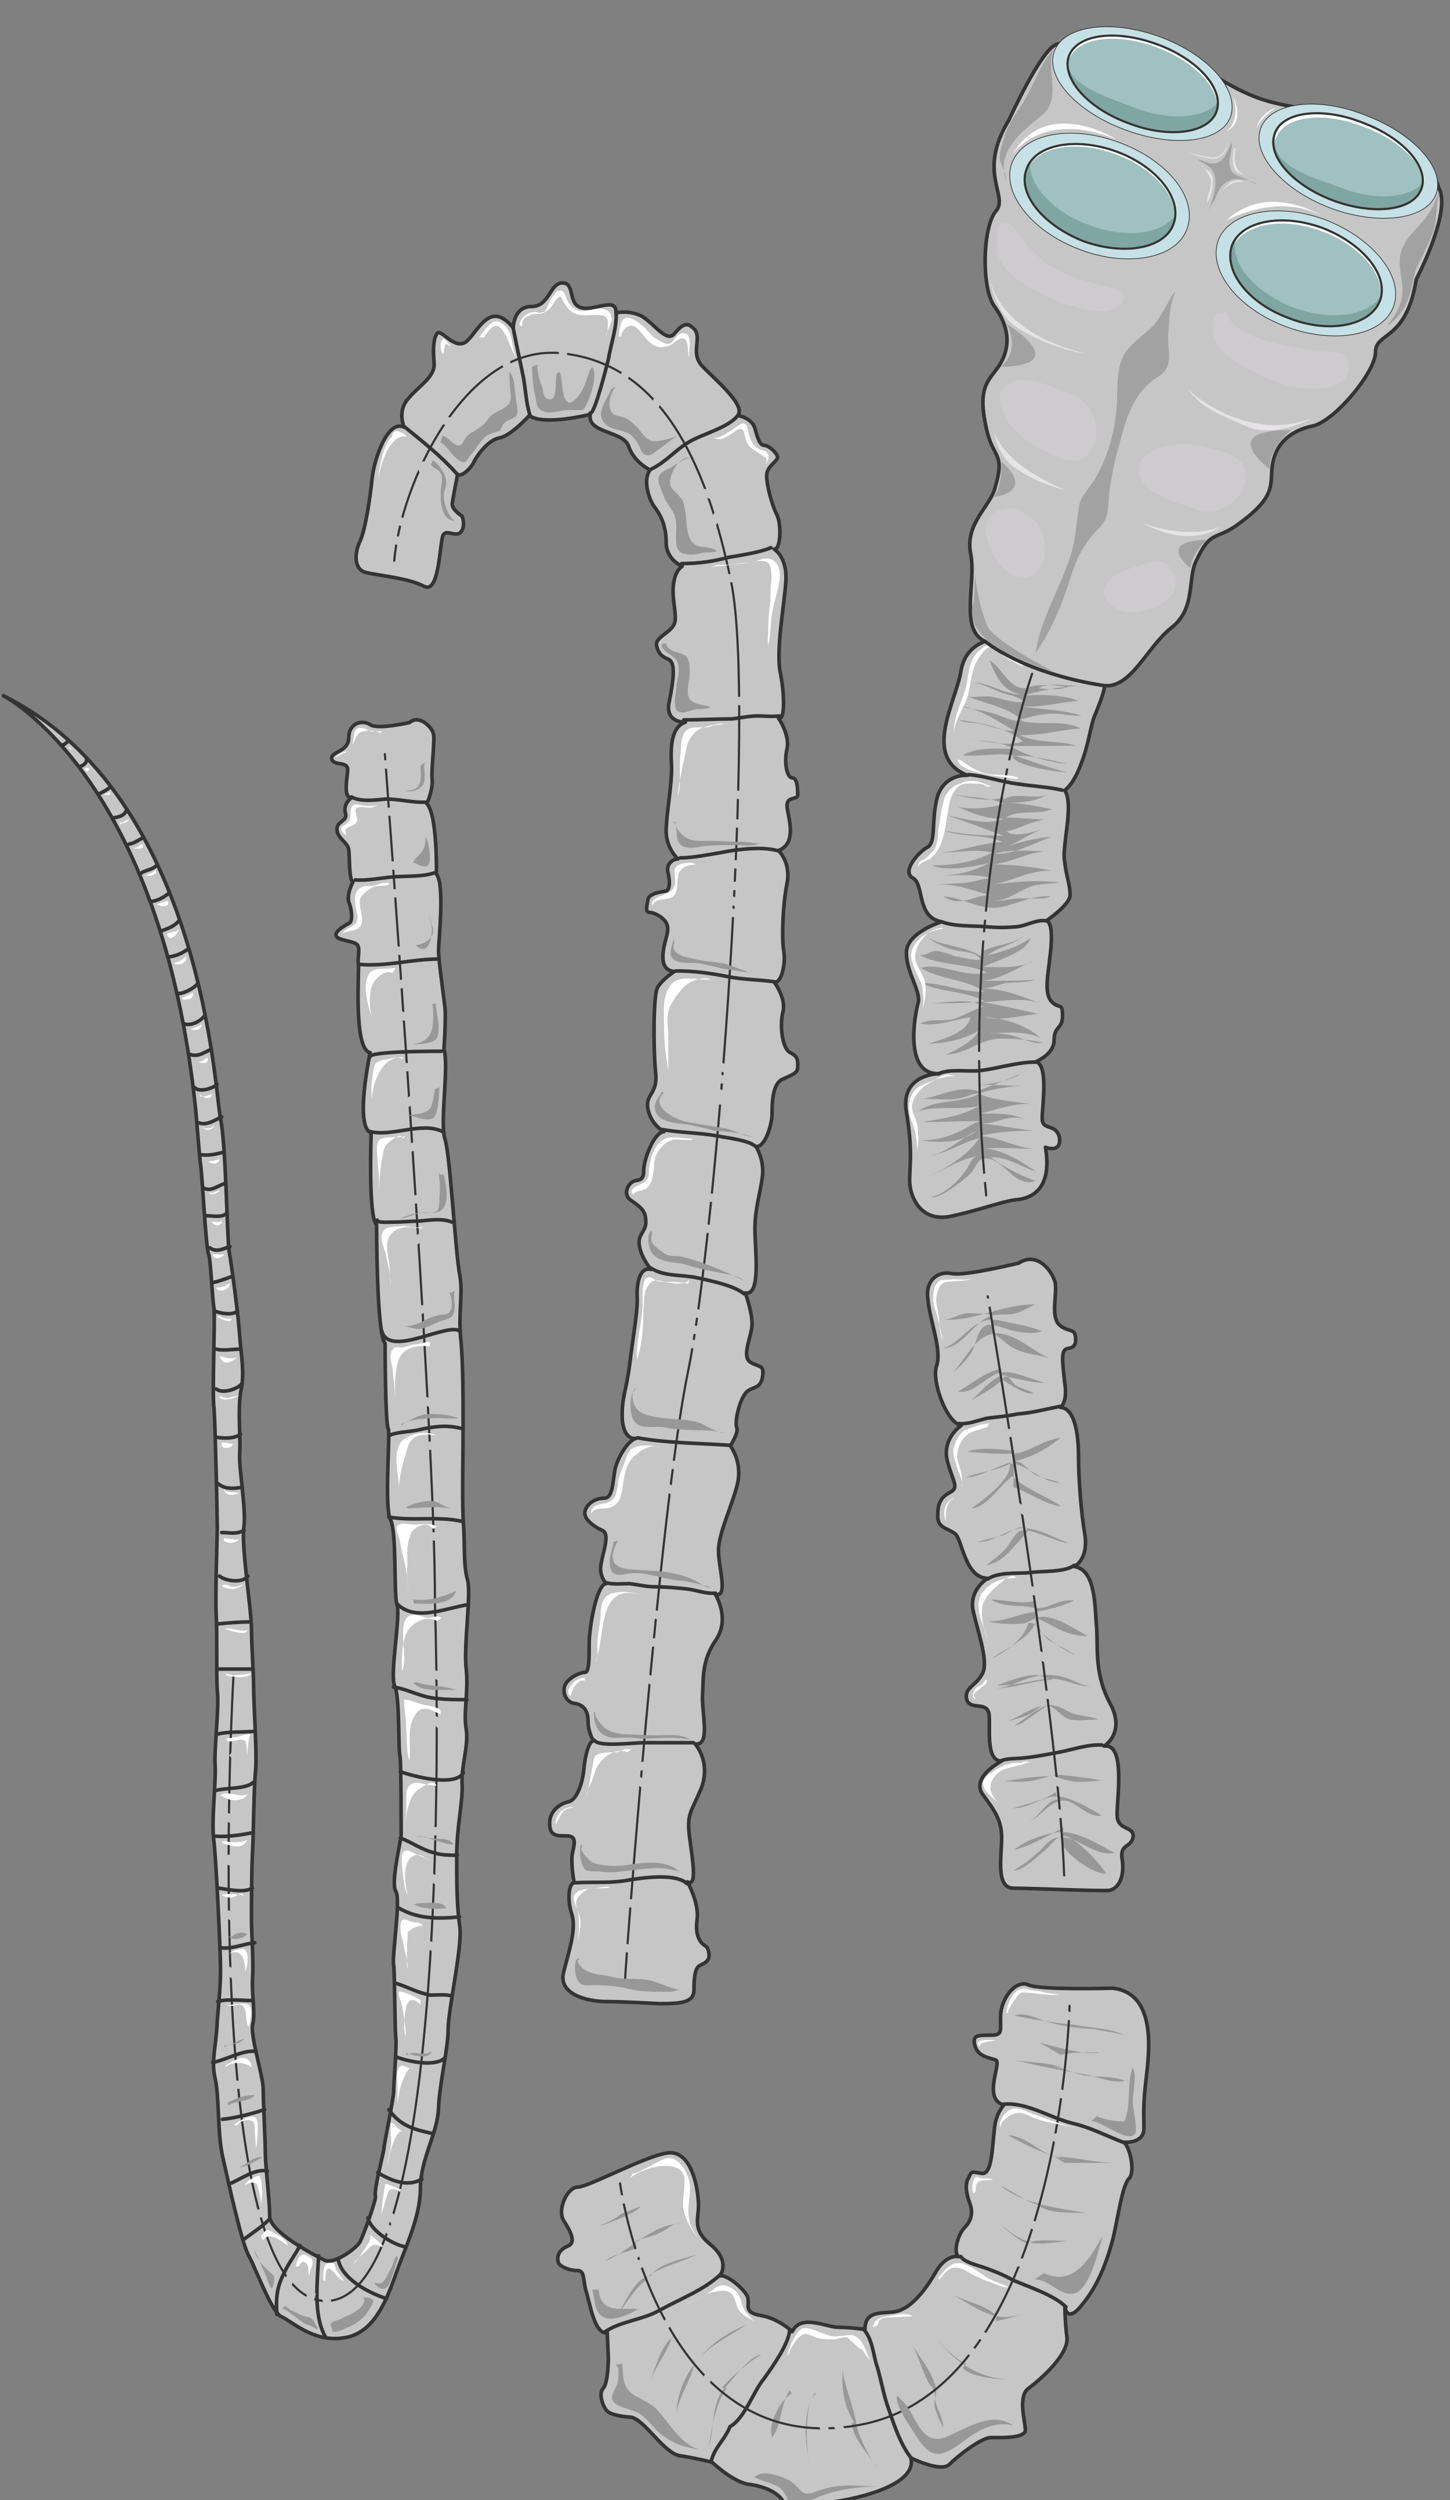 <svg xmlns="http://www.w3.org/2000/svg" version="1.0" viewBox="0 0 321.865 554.91"><rect x="0" y="0" width="321.865" height="554.91" fill="#808080" stroke="none"/><defs><clipPath clipPathUnits="userSpaceOnUse" id="a"><path d="M-.24 5.197h321.485V560.54H-.24z"/></clipPath></defs><path d="M220.666 141.954s-6.156.24-7.355 6.916c-.96 6.636-8.795 19.188 1.439 23.226 0 0-4.997-.48-6.676 4.757-1.4 5.197-.24 9.954-2.119 11.153-1.919.92-5.956 5.437-3.318 6.876 2.599 1.399.72 8.755 6.396 9.714 0 0-7.835 2.359-7.835 6.876s3.318 8.555 2.598 11.153c-.68 2.359-3.317 16.11 4.758 15.67 0 0-8.795 0-7.356 8.515 1.44 8.555.72 11.873.72 15.191 0 3.318 2.118 8.995 8.554 8.075 6.157-1.199 12.353-3.558 15.191-3.797 2.839-.24 8.075-1.92 6.396-11.633 0 0 3.558 1.439 3.118-2.119-.72-3.318-3.837-1.44-3.837-4.277 0-2.839 1.439-11.873-1.4-12.593 0 0 4.038-1.639 4.038-4.717 0-3.318 1.88-2.399 1.88-5.477 0-3.078-.68-1.399-2.36-3.078-1.918-1.879-.72-6.636-.48-9.714.48-3.318.72-7.835-.719-8.315 0 0 5.237-3.558 5.237-5.676 0-2.399-.72-3.558-1.2-7.356-.719-3.558 2.16-12.592 0-15.91 0 0 1.92-1.2 3.559-5.677 1.918-4.757 2.158-9.034 3.318-11.393.959-2.598 4.037-9.034.24-9.274-3.798-.2-16.83-.2-22.787-7.116zm5.477 138.396s-11.593 2.838-14.671 2.359c-3.318-.72-6.196 1.439-5.477 5.916.48 4.757 3.078 10.913 1.919 14.471-1.2 3.318 2.119 12.593 5.437 13.312 0 0-4.278 2.839-3.078 7.796 1.199 4.757 2.838 5.956.48 7.115-2.16 1.2-2.6 2.639-2.6 5.237 0 2.598 2.12 2.598 3.759 3.798 1.679.96 2.158 9.954 7.355 9.954 0 0-4.037 2.358-3.318 6.876.96 4.757 3.558 11.393 2.159 14.23-1.44 2.84-4.038 3.079-3.558 5.677.68 2.639 4.237.48 4.957 3.119.48 2.598-.96 10.673 2.838 10.673 0 0-6.876 3.558-4.237 7.356 2.598 3.557 4.237 5.676 4.237 9.714 0 4.037-1.399 11.153 2.639 11.153 3.997 0 18.948.68 21.307.48 2.118-.48 3.318-3.118 2.838-6.676-.72-3.798 1.919-2.599 2.399-5.197.2-2.599-3.558-1.2-3.558-4.997 0-3.798 1.879-15.87-2.879-15.15 0 0 4.758-2.88 1.44-9.275-3.558-6.396-2.839-12.313-3.079-16.83-.48-4.277 0-13.032-4.997-13.752 0 0 3.119-1.439 2.399-6.876-.96-5.476-1.44-13.312-1.44-17.31 0-4.037-.479-10.912-4.037-11.152 0 0 1.68-.96.96-5.477-.48-4.717-.96-7.356.72-7.595 1.638-.24 1.878-1.16 1.638-2.839-.24-1.639-1.879-.72-3.757-2.598-1.68-2.119-.24-6.636-.72-9.235-.72-2.638-4.037-6.915-8.075-4.277zm20.907 160.943s-16.15.48-18.748-.72c-2.599-1.2-5.677 2.399-6.157 6.196-.24 3.798.72 4.957-2.158 4.957-3.078 0-4.238 0-3.558 2.399.72 2.358 3.118 2.598 4.517 3.078 1.68.24-3.078 8.795 1.919 9.994 0 0-1.919 1.879-2.159 5.676-.48 3.798-.48 9.994-2.838 9.515-2.119-.24-2.119-.72-2.838.96-.96 1.398-.48 3.797.24 5.676.72 1.918.48 3.797-1.2 5.476-1.439 1.4-2.598 5.677-1.199 6.396 0 0-2.598-.72-4.957 3.079-2.159 3.797-4.997 7.595-8.075 8.794-2.838 1.2-7.835-.72-7.835 4.278 0 0-3.078-.48-5.917-.48-2.638 0-8.315-3.078-10.234.96 0 0-2.838-2.839-6.875-3.559-4.278-.72-2.359-2.398-3.079-4.277-.959-1.919-4.757-4.997-6.156-4.517 0 0 2.599-3.078-1.919-6.876-4.717-3.798-2.358-6.196-2.838-9.994-.24-3.798-1.879-11.153-6.876-10.434-4.997.72-17.55 7.596-19.948 7.596-2.118 0-4.517 4.757-3.078 7.355 1.68 2.599 2.838 4.997.96 5.717-2.16.92-2.399 2.358-2.16 3.558.48 1.199 2.88 1.879 4.278 1.879 1.68 0 1.2 1.918 1.92 4.517.919 2.878 1.878 9.754 4.716 9.274l.24 5.677s0 5.476-1.16 6.676c-.959 1.199-.239 3.318.48 4.517.68 1.16 2.599 1.639 5.677 1.879 3.078.48 7.356 8.075 10.914 8.555 3.318.48 7.115 1.439 7.115 1.439s4.997 4.757 8.555 4.957c3.318.48 6.396 1.919 7.356 4.037.72 1.92.959 4.038 3.318 3.838 2.358-.48 3.557-3.838 5.676-3.838 2.399 0 20.907-2.838 19.228-9.954 0 0 6.636 3.318 8.555 1.44 1.88-1.92 7.116-5.957 9.235-5.957 1.919 0 7.115.24 7.595-1.439.24-1.4-1.879-7.595.72-9.474 2.598-1.92 8.794-7.356 8.554-11.154-.48-3.797-.48-6.915-.48-6.915s.48 3.797 3.798-.48c3.558-4.237 5.437-9.474 6.636-13.752 1.2-4.277 2.16-12.592 3.798-14.271 1.44-1.4.24-7.116-1.2-8.075 0 0 4.518.48 4.518-3.078 0-3.318-.24-4.997.48-10.914.72-6.196 2.358-18.988-7.356-20.187zm-100.599 3.437s-8.075-.46-11.873-.46c-3.797 0-10.673-1.418-9.494-6.415 1.18-4.738 2.838-9.475 1.899-12.813-1.18-3.318-.72-7.115.48-7.115 0 0-.72-3.558-.48-6.157.48-2.378 1.18-4.277-1.18-4.277-2.378 0-3.797 0-3.797-2.838 0-2.619 2.119-4.278 4.257-4.757 1.9-.46 3.099-4.498 3.338-7.116.22-2.598.94-6.156 2.12-6.396 0 0-1.18-1.899-1.18-4.278 0-2.598-1.18-3.797-3.078-4.037-1.66-.22-2.619-2.119-2.139-3.778.48-1.679 3.318-3.098 4.497-3.098.96 0 .96-2.838.96-6.396s1.659-13.292 3.797-13.292c0 0-1.659-1.659-1.179-4.257.46-2.859 2.119-6.896.22-7.596-2.119-.96-4.018-2.618-3.798-4.037.24-1.66 2.139-3.079 4.278-3.079 1.899 0 1.899-3.318 2.378-6.176.48-2.598 2.839-6.636 4.737-7.115 0 0-2.598.72-3.078-4.038-.24-4.977.96-6.636 1.66-12.572.719-5.917 1.658-10.914 1.658-14.232-.24-3.318.48-7.355 3.098-6.636 0 0-2.138-2.378-2.618-5.217-.48-2.618 1.42-3.078 1.42-5.216 0-2.379-.7-3.099-3.079-4.758-2.379-1.419-.72-4.257.72-4.497 1.179-.24 1.898-.24 1.898-2.378 0-2.14 2.12-8.295 4.498-8.535 0 0-2.839-1.42-3.558-4.977-.72-3.558 2.378-3.098 1.659-8.555-.48-5.217-.48-16.83.48-18.489 1.179-1.899 3.797-3.558 3.797-3.558s-2.618.24-2.618-3.098c0-3.318 1.439-5.217.96-7.115-.48-1.66-2.859-2.839-3.798-2.839-1.2 0-.72-1.419-.48-2.858.24-1.42 2.858-1.659 3.798-1.879.959 0 1.179-1.679.72-3.798-.72-2.378 1.178-3.338 2.138-3.338 0 0-2.619-2.358-2.619-6.156 0-3.798 1.42-10.913 1.18-14.95-.24-3.798 0-8.296 3.098-9.255 0 0-4.757.24-3.558-4.737.94-4.737 1.42-8.535-.24-9.255-1.899-.7-2.378-1.899-2.618-3.078-.24-1.419 1.899-2.378 3.078-3.558 1.439-1.419 1.2-2.378.72-6.416-.48-4.017.48-6.636 1.898-7.575 0 0-3.558-1.44-3.558-5.237 0-3.778-1.179-6.156-2.858-8.295-1.419-2.379-2.119-6.156-.7-7.835 0 0-3.557-1.66-4.757-5.217-1.179-3.558-9.254-2.838-8.534-7.116 0 0-10.454 2.619-13.532.24 0 0-4.038 4.517-6.656 4.977-2.599.48-5.217 4.278-5.697 5.457-.7 1.439-2.838 3.338-3.558 2.618 0 0-.939 4.737-1.179 6.396-.24 1.44 2.139 2.859 2.139 2.859s.94 2.138-.24 3.557c-.96 1.18-3.078-.48-3.798.48-.96.7-.72 13.272-4.277 11.613-3.558-1.899-9.974-2.378-12.812-3.078-2.859-.48-2.859-4.277-1.42-7.116 1.18-2.858 2.14-9.254 2.599-13.771.48-4.498 3.558-13.272 7.136-11.373 0 0-1.68-3.558.94-6.417 2.378-2.838 5.935-4.737 5.696-7.815-.24-2.858-.24-5.457.72-6.656.939-.94 3.797 3.798 6.395 1.899 2.619-2.139 5.237-9.494 10.454-3.078 0 0 0-4.737 4.038-4.737 4.037 0 4.037-5.237 6.875-5.237 2.859 0 1.18 4.517 4.038 5.457 2.838.96 8.075-2.599 7.835 1.199 0 0 2.838-.72 5.697.7 2.838 1.658 5.696 6.176 7.355 3.797 1.9-2.139 2.839-2.598 4.517-.7 1.42 2.12-.959 4.978 1.42 7.816 2.598 2.858 9.974 8.775 8.075 11.153 0 0 3.078.48 3.797 2.858.7 2.599 1.18 3.778 2.12 3.778.719 0 2.378 1.2 2.857 2.379.48.96-2.378 2.138-2.378 4.277 0 2.359 1.2 6.636 2.378 9.015.94 2.138.72 7.595-.72 7.355 0 0 2.86 1.66 2.62 6.876-.24 4.977-2.38 15.89-1.18 20.867.94 4.997.94 10.434-.48 9.734 0 0 2.599 3.798 1.9 6.876-.72 3.078 0 6.416 1.178 6.416 1.2 0 1.2 2.839 1.2 3.778 0 1.2-2.379.24-2.379 2.379 0 1.898 2.599 8.295-1.899 9.974 0 0 2.839 2.598 1.9 7.335-.96 4.757-1.2 12.353-.72 14.951.48 2.618-.48 7.356-2.14 6.876 0 0 2.86 3.798 1.9 6.896-.7 3.078 0 8.055 1.659 8.774 1.679.94 1.679 1.42 1.679 3.079 0 1.419-.72 1.659-3.338 2.838-2.359.96-2.359 5.696-2.359 7.835 0 1.899-1.439 7.356-3.578 7.116 0 0 1.9 2.838 1.44 6.636-.48 3.797-1.66 7.115-1.66 11.633 0 4.737 1.42 14.95-2.138 14.231 0 0 1.899 5.217 1.419 7.835-.48 2.839-2.139 6.396-.24 7.576 2.139 1.199 3.078.48 2.618 3.338-.48 2.838-2.618 1.899-3.797 3.558-1.44 1.898-2.379 6.396-1.9 7.575.46 1.2-1.438 4.038-1.438 4.038s2.618 3.317 1.679 8.075c-.96 4.497-4.038 10.673-4.278 14.71-.24 3.778 2.379 10.914-.72 10.195 0 0 3.319 5.216.24 9.953-3.317 4.758-2.838 8.555-3.078 12.353-.24 4.018 1.9 11.373-1.659 10.893 0 0 3.558 3.798 1.42 9.735-2.379 5.696-3.318 5.696-2.619 11.153.72 5.217 1.66 10.913-.48 9.714 0 0 2.619 4.757 2.14 8.315-.46 3.318.479 4.737 1.198 5.457.94.7 1.18.7 1.42 2.138.24 1.66-.96 2.119-1.9 2.599-1.179.48-1.418 2.618-1.418 5.456 0 2.859-2.859 3.078-7.596 3.078z" fill="#c6c6c6" fill-rule="evenodd"/><path d="M90.945 160.363s-7.116 1.659-8.775.48c-1.899-1.2-4.757-.24-4.757 2.838 0 3.318-4.037 3.078-3.798 4.757.48 1.659 3.558.46 3.558 2.358 0 1.66-1.18 6.636.96 6.177 0 0-2.14 1.419-1.42 3.558.46 1.898-2.138 1.659-1.898 3.777.22 1.9 2.358 2.619 2.598 4.278.24 1.659 0 6.876.96 7.115 0 0-1.44 2.599-.96 4.498.72 1.659.96 4.517 0 4.757-.7.46-2.838 1.419-2.838 2.598 0 1.2 3.798 1.2 4.737 2.139.72.94 0 2.838.24 4.277.24 1.42-1.18 18.969 2.618 19.668 0 0-3.558 16.61.22 17.79 0 0-.7 18.748 1.2 20.407 0 0 0 24.665 1.898 26.324 0 0 0 17.79.7 18.969.48.94-.94 17.55.48 20.148 1.419 2.618.719 16.13 1.419 18.748.959 2.599-1.66 15.65-.46 18.25 1.18 2.378.7 14.23 1.18 15.65.239 1.659.239 16.37.239 17.33 0 1.178-2.379 10.673-1.18 12.552 1.18 1.659-.959 14.95-.479 16.37.24 1.419.24 14.47.48 16.13.22 1.899-.48 10.194-.48 11.853 0 1.659-2.139 11.633-2.139 12.572 0 .72-2.378 9.734-1.899 10.674.24.72-2.618 8.534-3.318 9.954-.48 1.419-5.936 5.456-8.075 4.277-1.898-.96-12.092-6.176-12.092-9.734s-.96-11.133-.96-13.752c0-2.598-.48-11.613-.48-14.471 0-2.838-2.838-11.613-2.358-14.211.7-2.619-.24-6.656 0-10.454.24-3.778-.24-9.714-.24-12.792 0-3.318 0-11.154.24-15.411.24-4.277.24-13.772.7-18.269.24-4.277-.46-14.231-.46-17.79 0-3.557-.48-9.254-.48-13.271 0-4.038-2.378-18.749-1.659-22.766.46-4.038-1.2-13.052-.96-16.13.24-3.318-.479-9.495.24-13.752.96-4.038 0-8.555-.24-12.333-.24-3.797-1.658-14.95-2.378-18.988-.46-4.018-.7-23.946-1.879-29.163-1.199-5.216-3.797-71.856-48.19-93.923 0 0 35.138 17.79 42.714 92.264 0 0 .72 8.775.96 11.154.479 2.358 1.178 18.728 1.898 20.627.48 1.66.72 9.015 1.18 12.093.24 2.838-.46 19.448 0 22.047.24 2.618.719 23.725.719 26.324 0 2.618-.48 14.71-.24 19.448.24 4.517 0 13.532.24 16.85.48 3.557-.72 12.572-.48 16.59.24 4.037-.94 12.572-.24 17.09.48 4.257 1.44 24.185 1.44 27.982 0 3.558-.24 5.917-.72 11.613-.24 5.937-1.42 8.775-.48 12.812.96 4.038.48 12.093 1.66 17.31 1.198 5.217 4.276 19.688 5.935 22.286 1.42 2.619 4.977 12.333 7.116 13.292 1.899.7 6.896 5.677 13.532 4.737 6.636-.72 9.494-7.595 11.633-13.511 1.899-5.697 5.696-13.052 5.696-19.688 0-6.636 3.798-12.093 4.018-17.79.24-5.696 2.139-13.272 2.139-17.549 0-4.277 3.098-18.029 2.618-22.526-.72-4.737-.72-10.194-.72-16.13 0-6.157 1.42-12.093 1.2-15.89-.24-3.799 1.419-8.056.94-11.854-.72-3.797.479-8.295 0-13.292-.72-4.977 1.179-17.07.24-20.147-.96-3.318-.48-7.836-.96-13.512-.22-5.937 0-14.232 0-20.408 0-5.916 0-13.512-.46-18.968-.72-5.457.46-10.194-.24-14.472-.96-4.257-2.139-26.803-3.318-30.361-1.2-3.318.94-16.59-.24-19.908 0 0 .48-6.876.24-9.255-.24-2.138-1.439-10.673-1.439-12.572 0-2.139 1.44-14.93-.46-17.07 0 0 .24-13.292-2.138-15.65 0 0 1.419-3.078 1.179-5.457-.24-2.139.72-9.254.24-10.194-.24-1.199-3.078-4.277-5.217-2.378z" fill="#c6c6c6" fill-rule="evenodd"/><path d="M138.756 439.374c0-1.88 7.595-104.337 14.011-135.158 6.397-31.062 15.171-147.99 9.495-175.254-5.697-27.264-15.91-48.131-37.258-50.51-21.587-2.618-36.058 28.923-37.497 46.013m-2.079 42.914s11.353 151.148 11.113 188.405c0 0 5.437 153.028-23.665 154.926-29.342 1.66-21.047-138.795-21.047-138.795" fill="none" stroke="#343434" stroke-width=".48" stroke-linecap="round" stroke-miterlimit="8"/><path d="M220.666 141.954s-6.156.24-7.355 6.916c-.96 6.636-8.795 19.188 1.439 23.226 0 0-4.997-.48-6.676 4.757-1.4 5.197-.24 9.954-2.119 11.153-1.919.92-5.956 5.437-3.318 6.876 2.599 1.399.72 8.755 6.396 9.714 0 0-7.835 2.359-7.835 6.876s3.318 8.555 2.598 11.153c-.68 2.359-3.317 16.11 4.758 15.67 0 0-8.795 0-7.356 8.515 1.44 8.555.72 11.873.72 15.191 0 3.318 2.118 8.995 8.554 8.075 6.157-1.199 12.353-3.558 15.191-3.797 2.839-.24 8.075-1.92 6.396-11.633 0 0 3.558 1.439 3.118-2.119-.72-3.318-3.837-1.44-3.837-4.277 0-2.839 1.439-11.873-1.4-12.593 0 0 4.038-1.639 4.038-4.717 0-3.318 1.88-2.399 1.88-5.477 0-3.078-.68-1.399-2.36-3.078-1.918-1.879-.72-6.636-.48-9.714.48-3.318.72-7.835-.719-8.315 0 0 5.237-3.558 5.237-5.676 0-2.399-.72-3.558-1.2-7.356-.719-3.558 2.16-12.592 0-15.91 0 0 1.92-1.2 3.559-5.677 1.918-4.757 2.158-9.034 3.318-11.393.959-2.598 4.037-9.034.24-9.274-3.798-.2-16.83-.2-22.787-7.116m5.477 138.396s-11.593 2.838-14.671 2.359c-3.318-.72-6.196 1.439-5.477 5.916.48 4.757 3.078 10.913 1.919 14.471-1.2 3.318 2.119 12.593 5.437 13.312 0 0-4.278 2.839-3.078 7.796 1.199 4.757 2.838 5.956.48 7.115-2.16 1.2-2.6 2.639-2.6 5.237 0 2.598 2.12 2.598 3.759 3.798 1.679.96 2.158 9.954 7.355 9.954 0 0-4.037 2.358-3.318 6.876.96 4.757 3.558 11.393 2.159 14.23-1.44 2.84-4.038 3.079-3.558 5.677.68 2.639 4.237.48 4.957 3.119.48 2.598-.96 10.673 2.838 10.673 0 0-6.876 3.558-4.237 7.356 2.598 3.557 4.237 5.676 4.237 9.714 0 4.037-1.399 11.153 2.639 11.153 3.997 0 18.948.68 21.307.48 2.118-.48 3.318-3.118 2.838-6.676-.72-3.798 1.919-2.599 2.399-5.197.2-2.599-3.558-1.2-3.558-4.997 0-3.798 1.879-15.87-2.879-15.15 0 0 4.758-2.88 1.44-9.275-3.558-6.396-2.839-12.313-3.079-16.83-.48-4.277 0-13.032-4.997-13.752 0 0 3.119-1.439 2.399-6.876-.96-5.476-1.44-13.312-1.44-17.31 0-4.037-.479-10.912-4.037-11.152 0 0 1.68-.96.96-5.477-.48-4.717-.96-7.356.72-7.595 1.638-.24 1.878-1.16 1.638-2.839-.24-1.639-1.879-.72-3.757-2.598-1.68-2.119-.24-6.636-.72-9.235-.72-2.638-4.037-6.915-8.075-4.277m20.907 160.943s-16.15.48-18.748-.72c-2.599-1.2-5.677 2.399-6.157 6.196-.24 3.798.72 4.957-2.158 4.957-3.078 0-4.238 0-3.558 2.399.72 2.358 3.118 2.598 4.517 3.078 1.68.24-3.078 8.795 1.919 9.994 0 0-1.919 1.879-2.159 5.676-.48 3.798-.48 9.994-2.838 9.515-2.119-.24-2.119-.72-2.838.96-.96 1.398-.48 3.797.24 5.676.72 1.918.48 3.797-1.2 5.476-1.439 1.4-2.598 5.677-1.199 6.396 0 0-2.598-.72-4.957 3.079-2.159 3.797-4.997 7.595-8.075 8.794-2.838 1.2-7.835-.72-7.835 4.278 0 0-3.078-.48-5.917-.48-2.638 0-8.315-3.078-10.234.96 0 0-2.838-2.839-6.875-3.559-4.278-.72-2.359-2.398-3.079-4.277-.959-1.919-4.757-4.997-6.156-4.517 0 0 2.599-3.078-1.919-6.876-4.717-3.798-2.358-6.196-2.838-9.994-.24-3.798-1.879-11.153-6.876-10.434-4.997.72-17.55 7.596-19.948 7.596-2.118 0-4.517 4.757-3.078 7.355 1.68 2.599 2.838 4.997.96 5.717-2.16.92-2.399 2.358-2.16 3.558.48 1.199 2.88 1.879 4.278 1.879 1.68 0 1.2 1.918 1.92 4.517.919 2.878 1.878 9.754 4.716 9.274l.24 5.677s0 5.476-1.16 6.676c-.959 1.199-.239 3.318.48 4.517.68 1.16 2.599 1.639 5.677 1.879 3.078.48 7.356 8.075 10.914 8.555 3.318.48 7.115 1.439 7.115 1.439s4.997 4.757 8.555 4.957c3.318.48 6.396 1.919 7.356 4.037.72 1.92.959 4.038 3.318 3.838 2.358-.48 3.557-3.838 5.676-3.838 2.399 0 20.907-2.838 19.228-9.954 0 0 6.636 3.318 8.555 1.44 1.88-1.92 7.116-5.957 9.235-5.957 1.919 0 7.115.24 7.595-1.439.24-1.4-1.879-7.595.72-9.474 2.598-1.92 8.794-7.356 8.554-11.154-.48-3.797-.48-6.915-.48-6.915s.48 3.797 3.798-.48c3.558-4.237 5.437-9.474 6.636-13.752 1.2-4.277 2.16-12.592 3.798-14.271 1.44-1.4.24-7.116-1.2-8.075 0 0 4.518.48 4.518-3.078 0-3.318-.24-4.997.48-10.914.72-6.196 2.358-18.988-7.356-20.187m-100.599 3.437s-8.075-.46-11.873-.46c-3.797 0-10.673-1.418-9.494-6.415 1.18-4.738 2.838-9.475 1.899-12.813-1.18-3.318-.72-7.115.48-7.115 0 0-.72-3.558-.48-6.157.48-2.378 1.18-4.277-1.18-4.277-2.378 0-3.797 0-3.797-2.838 0-2.619 2.119-4.278 4.257-4.757 1.9-.46 3.099-4.498 3.338-7.116.22-2.598.94-6.156 2.12-6.396 0 0-1.18-1.899-1.18-4.278 0-2.598-1.18-3.797-3.078-4.037-1.66-.22-2.619-2.119-2.139-3.778.48-1.679 3.318-3.098 4.497-3.098.96 0 .96-2.838.96-6.396s1.659-13.292 3.797-13.292c0 0-1.659-1.659-1.179-4.257.46-2.859 2.119-6.896.22-7.596-2.119-.96-4.018-2.618-3.798-4.037.24-1.66 2.139-3.079 4.278-3.079 1.899 0 1.899-3.318 2.378-6.176.48-2.598 2.839-6.636 4.737-7.115 0 0-2.598.72-3.078-4.038-.24-4.977.96-6.636 1.66-12.572.719-5.917 1.658-10.914 1.658-14.232-.24-3.318.48-7.355 3.098-6.636 0 0-2.138-2.378-2.618-5.217-.48-2.618 1.42-3.078 1.42-5.216 0-2.379-.7-3.099-3.079-4.758-2.379-1.419-.72-4.257.72-4.497 1.179-.24 1.898-.24 1.898-2.378 0-2.14 2.12-8.295 4.498-8.535 0 0-2.839-1.42-3.558-4.977-.72-3.558 2.378-3.098 1.659-8.555-.48-5.217-.48-16.83.48-18.489 1.179-1.899 3.797-3.558 3.797-3.558s-2.618.24-2.618-3.098c0-3.318 1.439-5.217.96-7.115-.48-1.66-2.859-2.839-3.798-2.839-1.2 0-.72-1.419-.48-2.858.24-1.42 2.858-1.659 3.798-1.879.959 0 1.179-1.679.72-3.798-.72-2.378 1.178-3.338 2.138-3.338 0 0-2.619-2.358-2.619-6.156 0-3.798 1.42-10.913 1.18-14.95-.24-3.798 0-8.296 3.098-9.255 0 0-4.757.24-3.558-4.737.94-4.737 1.42-8.535-.24-9.255-1.899-.7-2.378-1.899-2.618-3.078-.24-1.419 1.899-2.378 3.078-3.558 1.439-1.419 1.2-2.378.72-6.416-.48-4.017.48-6.636 1.898-7.575 0 0-3.558-1.44-3.558-5.237 0-3.778-1.179-6.156-2.858-8.295-1.419-2.379-2.119-6.156-.7-7.835 0 0-3.557-1.66-4.757-5.217-1.179-3.558-9.254-2.838-8.534-7.116 0 0-10.454 2.619-13.532.24 0 0-4.038 4.517-6.656 4.977-2.599.48-5.217 4.278-5.697 5.457-.7 1.439-2.838 3.338-3.558 2.618 0 0-.939 4.737-1.179 6.396-.24 1.44 2.139 2.859 2.139 2.859s.94 2.138-.24 3.557c-.96 1.18-3.078-.48-3.798.48-.96.7-.72 13.272-4.277 11.613-3.558-1.899-9.974-2.378-12.812-3.078-2.859-.48-2.859-4.277-1.42-7.116 1.18-2.858 2.14-9.254 2.599-13.771.48-4.498 3.558-13.272 7.136-11.373 0 0-1.68-3.558.94-6.417 2.378-2.838 5.935-4.737 5.696-7.815-.24-2.858-.24-5.457.72-6.656.939-.94 3.797 3.798 6.395 1.899 2.619-2.139 5.237-9.494 10.454-3.078 0 0 0-4.737 4.038-4.737 4.037 0 4.037-5.237 6.875-5.237 2.859 0 1.18 4.517 4.038 5.457 2.838.96 8.075-2.599 7.835 1.199 0 0 2.838-.72 5.697.7 2.838 1.658 5.696 6.176 7.355 3.797 1.9-2.139 2.839-2.598 4.517-.7 1.42 2.12-.959 4.978 1.42 7.816 2.598 2.858 9.974 8.775 8.075 11.153 0 0 3.078.48 3.797 2.858.7 2.599 1.18 3.778 2.12 3.778.719 0 2.378 1.2 2.857 2.379.48.96-2.378 2.138-2.378 4.277 0 2.359 1.2 6.636 2.378 9.015.94 2.138.72 7.595-.72 7.355 0 0 2.86 1.66 2.62 6.876-.24 4.977-2.38 15.89-1.18 20.867.94 4.997.94 10.434-.48 9.734 0 0 2.599 3.798 1.9 6.876-.72 3.078 0 6.416 1.178 6.416 1.2 0 1.2 2.839 1.2 3.778 0 1.2-2.379.24-2.379 2.379 0 1.898 2.599 8.295-1.899 9.974 0 0 2.839 2.598 1.9 7.335-.96 4.757-1.2 12.353-.72 14.951.48 2.618-.48 7.356-2.14 6.876 0 0 2.86 3.798 1.9 6.896-.7 3.078 0 8.055 1.659 8.774 1.679.94 1.679 1.42 1.679 3.079 0 1.419-.72 1.659-3.338 2.838-2.359.96-2.359 5.696-2.359 7.835 0 1.899-1.439 7.356-3.578 7.116 0 0 1.9 2.838 1.44 6.636-.48 3.797-1.66 7.115-1.66 11.633 0 4.737 1.42 14.95-2.138 14.231 0 0 1.899 5.217 1.419 7.835-.48 2.839-2.139 6.396-.24 7.576 2.139 1.199 3.078.48 2.618 3.338-.48 2.838-2.618 1.899-3.797 3.558-1.44 1.898-2.379 6.396-1.9 7.575.46 1.2-1.438 4.038-1.438 4.038s2.618 3.317 1.679 8.075c-.96 4.497-4.038 10.673-4.278 14.71-.24 3.778 2.379 10.914-.72 10.195 0 0 3.319 5.216.24 9.953-3.317 4.758-2.838 8.555-3.078 12.353-.24 4.018 1.9 11.373-1.659 10.893 0 0 3.558 3.798 1.42 9.735-2.379 5.696-3.318 5.696-2.619 11.153.72 5.217 1.66 10.913-.48 9.714 0 0 2.619 4.757 2.14 8.315-.46 3.318.479 4.737 1.198 5.457.94.7 1.18.7 1.42 2.138.24 1.66-.96 2.119-1.9 2.599-1.179.48-1.418 2.618-1.418 5.456 0 2.859-2.859 3.078-7.596 3.078" fill="none" stroke="#343434" stroke-width=".8" stroke-linecap="round" stroke-linejoin="round" stroke-miterlimit="10"/><path d="M90.945 160.363s-7.116 1.659-8.775.48c-1.899-1.2-4.757-.24-4.757 2.838 0 3.318-4.037 3.078-3.798 4.757.48 1.659 3.558.46 3.558 2.358 0 1.66-1.18 6.636.96 6.177 0 0-2.14 1.419-1.42 3.558.46 1.898-2.138 1.659-1.898 3.777.22 1.9 2.358 2.619 2.598 4.278.24 1.659 0 6.876.96 7.115 0 0-1.44 2.599-.96 4.498.72 1.659.96 4.517 0 4.757-.7.46-2.838 1.419-2.838 2.598 0 1.2 3.798 1.2 4.737 2.139.72.94 0 2.838.24 4.277.24 1.42-1.18 18.969 2.618 19.668 0 0-3.558 16.61.22 17.79 0 0-.7 18.748 1.2 20.407 0 0 0 24.665 1.898 26.324 0 0 0 17.79.7 18.969.48.94-.94 17.55.48 20.148 1.419 2.618.719 16.13 1.419 18.748.959 2.599-1.66 15.65-.46 18.25 1.18 2.378.7 14.23 1.18 15.65.239 1.659.239 16.37.239 17.33 0 1.178-2.379 10.673-1.18 12.552 1.18 1.659-.959 14.95-.479 16.37.24 1.419.24 14.47.48 16.13.22 1.899-.48 10.194-.48 11.853 0 1.659-2.139 11.633-2.139 12.572 0 .72-2.378 9.734-1.899 10.674.24.72-2.618 8.534-3.318 9.954-.48 1.419-5.936 5.456-8.075 4.277-1.898-.96-12.092-6.176-12.092-9.734s-.96-11.133-.96-13.752c0-2.598-.48-11.613-.48-14.471 0-2.838-2.838-11.613-2.358-14.211.7-2.619-.24-6.656 0-10.454.24-3.778-.24-9.714-.24-12.792 0-3.318 0-11.154.24-15.411.24-4.277.24-13.772.7-18.269.24-4.277-.46-14.231-.46-17.79 0-3.557-.48-9.254-.48-13.271 0-4.038-2.378-18.749-1.659-22.766.46-4.038-1.2-13.052-.96-16.13.24-3.318-.479-9.495.24-13.752.96-4.038 0-8.555-.24-12.333-.24-3.797-1.658-14.95-2.378-18.988-.46-4.018-.7-23.946-1.879-29.163-1.199-5.216-3.797-71.856-48.19-93.923 0 0 35.138 17.79 42.714 92.264 0 0 .72 8.775.96 11.154.479 2.358 1.178 18.728 1.898 20.627.48 1.66.72 9.015 1.18 12.093.24 2.838-.46 19.448 0 22.047.24 2.618.719 23.725.719 26.324 0 2.618-.48 14.71-.24 19.448.24 4.517 0 13.532.24 16.85.48 3.557-.72 12.572-.48 16.59.24 4.037-.94 12.572-.24 17.09.48 4.257 1.44 24.185 1.44 27.982 0 3.558-.24 5.917-.72 11.613-.24 5.937-1.42 8.775-.48 12.812.96 4.038.48 12.093 1.66 17.31 1.198 5.217 4.276 19.688 5.935 22.286 1.42 2.619 4.977 12.333 7.116 13.292 1.899.7 6.896 5.677 13.532 4.737 6.636-.72 9.494-7.595 11.633-13.511 1.899-5.697 5.696-13.052 5.696-19.688 0-6.636 3.798-12.093 4.018-17.79.24-5.696 2.139-13.272 2.139-17.549 0-4.277 3.098-18.029 2.618-22.526-.72-4.737-.72-10.194-.72-16.13 0-6.157 1.42-12.093 1.2-15.89-.24-3.799 1.419-8.056.94-11.854-.72-3.797.479-8.295 0-13.292-.72-4.977 1.179-17.07.24-20.147-.96-3.318-.48-7.836-.96-13.512-.22-5.937 0-14.232 0-20.408 0-5.916 0-13.512-.46-18.968-.72-5.457.46-10.194-.24-14.472-.96-4.257-2.139-26.803-3.318-30.361-1.2-3.318.94-16.59-.24-19.908 0 0 .48-6.876.24-9.255-.24-2.138-1.439-10.673-1.439-12.572 0-2.139 1.44-14.93-.46-17.07 0 0 .24-13.292-2.138-15.65 0 0 1.419-3.078 1.179-5.457-.24-2.139.72-9.254.24-10.194-.24-1.199-3.078-4.277-5.217-2.378m82.03-1.459c-1.659.22-3.078 0-4.757 0-1.899 0-3.798.44-5.716.66-3.558 0-7.376.22-10.714.22m21.347 29.181c-3.518-1.199-9.414-.48-12.952.24-2.818.48-6.356 1.2-9.195 1.2m63.962-18.469c3.558.24 7.355 1.639 11.113 2.079 3.078.48 6.876.68 9.674 1.359m-3.277 29.062c-2.12-.52-4.478 1-6.597 1.24-2.358.24-4.757.24-7.116 0-3.078-.24-6.636 0-9.474-1m20.627 31.061c-4.277 0-8.314 1.44-12.592 1.919-2.878.24-6.676-.48-9.074.72m4.557 77.593c2.159.2 4.277-.72 6.396-1.2 2.119-.24 4.517-.48 6.636-.92 3.318-.24 6.836-1.198 9.434-1.678m3.198 35.259c-2.118 1.638-7.315 1.199-9.914 1.638-2.878.24-6.875-.2-9.274 1.4m2.479 40.615c1.199-.92 4.077-.68 5.716-.92 2.399-.24 4.797-.719 7.156-1.159 2.878-.48 6.916-1.919 9.994-1.679m-21.827 79.712c5.237-.48 10.434 3.118 15.43 4.277 4.038.96 7.596 2.879 11.354 4.278m-12.952 36.458c-2.599-2.599-7.836-4.278-11.673-5.917-2.119-1.199-4.518-2.158-6.636-2.878-1.44-.48-4.318-1.2-5.037-2.399m-21.667 15.991c1.919 2.158 2.159 4.997 2.838 7.595.96 2.878 1.44 5.957 2.399 9.035 1.399 4.037 2.798 8.754 5.396 12.072m-26.943-28.382c-.2 3.118-3.798 8.115-5.677 10.753-2.398 2.878-4.277 8.835-7.595 10.714-.96 2.638-3.358 4.557-4.078 7.395m2.159-41.335c-3.778 3.578-8.995 5.497-13.732 8.115-3.797 2.139-8.535 2.379-12.092 4.757m-32.781-412.31c-3.777-4.237-7.795-7.315-11.832-10.633m24.145-22.307c.72 3.558 1.44 7.096 2.159 10.394.72 3.078.72 6.616 1.679 9.434m13.351-.46c.96.46 3.598-10.173 4.078-12.072.48-3.078 1.919-7.096 1.68-10.174m27.182 22.546c-1.878 2.879-8.054 4.298-11.133 6.196-2.838 1.68-5.196 4.538-8.295 5.957m6.796 20.947c3.838 0 6.936-.46 10.514-1.399 2.878-.46 7.176-1.18 9.314-2.119m.8 96.342c-3.558-.48-7.336-.48-10.674-1.2-3.797-.719-7.115-1.199-11.153-1.199m-3.278 35.179c4.058.72 8.335.72 12.393 1.44 2.378.479 7.135.959 8.554 2.398m-2.638 32.62c-2.359-1.879-7.336-2.838-10.414-3.538-3.338-.72-7.355-.24-10.214-2.139m17.75 39.337c-6.836-.48-14.172-.48-20.788-1.68m17.35 34.48c-2.139.22-4.278-.7-6.416-.94-2.399-.22-4.538-.46-6.916-.46-1.919 0-3.818-.46-5.717-.699-1.679 0-3.817.24-5.257-.24m19.429 35.539h-11.094c-2.138 0-9.934.999-10.893-.52m20.548 31.821c-2.359-2.319-9.255-1.38-12.353-.92-4.497.92-8.075.46-12.352.7" fill="none" stroke="#343434" stroke-width=".8" stroke-linecap="round" stroke-linejoin="round" stroke-miterlimit="10"/><path d="M94.703 178.032c-2.859.22-5.957-.68-9.055-.68-2.398.22-5.497.68-7.655-.46m18.309 16.871c-2.339.879-6.576.66-9.175.879-2.598.22-5.656.88-8.255.66m18.469 17.569c-5.936 0-11.393 1.679-17.35 1.2m17.989 19.268c-1.878 0-15.83 0-15.83 1.199m-.32 16.55c5.257 1.439 11.953-2.399 16.71.24m-14.79 19.488c-.24.66 2.598.44 3.797.44 1.879 0 3.538-.22 5.437-.22 2.358-.22 5.196-.68 7.315.22m-15.59 24.045c1.439 6.156 13.791-1.44 17.11 0m.719 21.807c-3.298-.94-6.376-.46-9.434.22-1.9.48-4.738.48-6.397 1.159m-.399 18.229c5.257.96 10.993-.24 16.23.96m1.439 18.468c-4.737.72-11.633 3.838-15.67 0m-.96 18.309c3.318.48 6.156 2.339 9.934 2.579 2.139.22 4.257.22 6.376.22m-.799 16.23c-1.88 3.278-11.373.7-13.992-.24m0 14.711c2.579.96 4.697 2.638 7.735 3.358 1.4.48 3.738.48 4.897.48m.48 13.691c-4.937.46-9.414.46-13.672-2.099m-.319 16.87c2.378.7 4.737 2.099 7.595 2.579 1.64 0 3.538-.24 4.717.22M98.7 456.803c-2.139 2.079-8.315.7-10.713-.24m-1.679 11.673c2.638 3.738 5.756 4.438 9.834 5.357m-2.479 10.074c-3.278 1.919-7.016.24-9.834-1.44m-2.159 9.995c.48 2.778 5.477 6.016 8.315 6.476m-4.157 11.512c-3.738-1.198-10.074-4.317-10.793-8.874m-4.318-.639c-.24 5.716-1.2 13.092 1.44 17.829m-10.694-4.797c-.26-3.778 0-6.137 1.699-9.435.98-2.118 2.678-4.257 3.398-5.916m-6.716-5.837c-1.88 1.9-3.538 2.839-5.677 4.478m5.197-15.111c-2.339-.72-5.876 1.679-7.995 2.638m7.355-16.31c-2.878.96-6.716 1.92-9.354 2.159m7.196-15.091c-2.879-.26-6.476 1.979-9.355 2.459m8.955-13.713c-2.359 0-5.697-.439-7.835.2m.879-11.892c2.619.22 4.757-.9 7.356-1.14m-.56-12.152c-1.919 1.2-5.517.24-7.675 0m-.8-11.533c2.818.26 6.077-.26 8.635-.78m0-11.113c-1.62 1.54-6.056 1.1-8.155 1.76m.159-12.473c2.4-.64 5.757-.42 8.396-.64m-.56-13.832h-7.675m-.161-9.993c2.14-.24 5.477-.48 7.356-.48m-.479-10.154c-1.16 1.599-4.897 1.16-6.317 0m5.437-10.154c-1.879.96-3.058.48-4.957.48m-1.04-11.034c1.68 1.52 3.599 1.28 5.517 1.02m-.319-11.813c-1.38 1.12-3.958.9-5.357.68m-.001-10.714c1.42 1.16 4.738 0 5.677-1.16m-.479-7.674c-1.88 0-3.538.4-5.197 0m4.717-8.475c-.96 1.039-4.077.52-5.037 0m-.48-6.396c.24.24 3.598-1.02 4.318-1.28m-.479-6.636c-1.64.56-3.06 1.36-4.478.28m-.72-7.116c1.18 0 3.318.52 4.477-.52m-.319-6.636c-1.36.26-3.198 2-4.797 1m-.48-7.355c1.899.2 3.318-.2 4.957-.6m-.48-7.835c-1.439.68-3.358 1.999-5.037 1.339m-.959-7.835c.96 1.139 4.017.22 4.957-.7m-1.279-7.835c-1.48.7-2.979 1.839-4.718 1.16m-1.279-6.757c1.42.48 3.538-.5 4.478-1.759m-1.52-7.275c-.22.92-4.157 2.958-4.637 2.058m2.639-9.734c-1.2.92-2.639 1.62-4.318 1.84m2.319-8.156c-1.2 1.4-2.159 1.64-3.838 2.319m1.519-8.315c-1.199.92-2.398 1.619-3.837 1.839m1.199-8.155c-.92 1.159-2.579 1.159-3.518 1.839m.479-7.836c-1.159.48-1.858 1.2-3.277 1.44m-.56-7.437c-.46 1.16-1.619 1.38-2.798 1.6m-.64-6.956c-.74.72-1.719 1.2-2.718 1.68m-2.639-7.676c0 .76-.68 1.28-1.359 1.519m-2.799-5.517c-.499.4-.759.8-1.518.8" fill="none" stroke="#343434" stroke-width=".8" stroke-linecap="round" stroke-linejoin="round" stroke-miterlimit="10"/><path d="M228.222 152.747c-4.278.48-5.437-4.237-8.555-6.156 1.439 3.558 2.878 6.876 7.116 7.556-4.238 0-7.116-2.799-11.114-2.599 2.359 0 4.957 1.68 7.316 2.399 1.679.44 3.358.92 4.517 1.879-2.838.24-4.957-.72-7.595-1.2-1.64-.24-3.558.24-4.957 0 4.037 1.68 8.994 2.359 12.072 5.437-2.358.24-4.957-1.4-7.115-1.879-2.359-.72-4.478-.72-6.876-1.439 4.517.48 8.315 3.318 12.113 5.437-2.359.24-4.758-.92-7.116-1.4-1.68-.48-3.798-.24-5.237-.959 4.517.48 10.674 1.64 14.231 4.717-3.557 1.44-8.994-.48-12.792-.24 3.078 0 8.075.24 10.674 1.92-3.558 0-7.836-.48-11.154 1.398 4.278.48 8.555-.959 12.593.48 3.518 1.16 6.636 2.359 10.394 3.278-2.359 0-11.354-1.399-12.073-3.518 4.037-.48 8.515.96 12.312 1.64-3.078 0-9.714-1.88-12.792-3.998 4.997.24 9.954 0 14.711 0-3.797-1.2-8.794-.48-12.552-2.359 4.477.24 8.994-1.2 13.512-1.439-3.558-2.119-9.754-.44-13.752-1.879 1.639-.48 3.318-.92 4.957-1.16 3.318-.719 5.677.24 8.995.24-3.998-1.438-9.475-1.438-13.712-2.158 4.237.48 8.994-.92 13.032-1.16-3.318-1.438-8.555-1.438-12.113-1.199 3.798-1.159 8.795-2.118 12.593-2.118-2.639 0-7.116-.92-9.275.48 1.92.24 4.518.48 6.396-.24-2.118-.48-6.636-.72-8.514 0zm-5.437 24.226c-3.558 1.199-8.795 0-12.113-.96 4.038 1.2 8.555.72 12.113 2.359-1.919.96-9.234 1.679-10.913.24 2.838 1.679 7.595 3.318 10.913 3.078-3.318 1.679-8.795 0-12.353-.68 4.038 1.4 8.315 3.038 12.353 4.478-4.517 0-9.234-.24-13.272-1.2 4.038 1.68 8.995.72 13.032 2.599-4.517.24-8.994 1.919-13.512 2.358 3.558 0 7.596-.92 11.154 0-4.038 2.159-8.795 2.839-13.312 2.839 3.557 1.439 9.034.24 12.592-.48-4.038 2.159-8.075 2.838-12.832 2.838 4.277 0 9.274-.68 13.552.48-1.92 0-3.558.72-5.477.96-1.879.24-4.717.24-6.396.479 4.037-.24 7.835 1.4 11.633 2.359-3.318-.24-6.876 2.838-10.434.24 4.237.24 8.275 3.277 12.792 2.358 3.558-.72 6.876-2.598 10.914-2.359-1.68.92-5.237.24-7.356.48-1.639 0-3.318.68-5.197.44 3.318.24 6.636-3.278 9.954-3.518 1.64-.24 3.078-.24 4.478-.48-4.957-.72-10.674 0-14.911.48 4.477-.72 8.514-3.318 13.272-3.078-4.278-.96-9.475-1.44-13.752-1.44 4.517 0 9.234-3.277 13.512-2.838-3.318 0-8.795-.68-12.353.48 4.278.24 8.555-2.358 12.593-3.758-3.318.24-7.356 1.16-10.194 2.359 3.318-1.44 5.916-3.558 9.714-4.477-2.359.68-7.835 2.598-9.474.92 3.318-.72 6.396-2.84 9.714-2.6-3.318 0-6.636-.479-9.954-.479 3.078-1.879 7.115-.44 10.194-1.879-3.798-.72-7.116-1.399-10.914-1.399 3.558 0 6.636 0 9.714-1.679-2.838.96-6.876-.72-9.474.96zm-4.757 35.538c-3.318-2.598-8.555-2.358-12.353-4.517 2.159 1.44 4.518 2.638 7.156 3.078 1.4.24 4.038.24 4.757 1.919-1.679.24-3.598-.48-5.477-.72-1.439-.48-3.118-1.199-4.757-1.199-.96.24-1.919.96-3.118.96 4.318 2.358 10.234 1.678 14.751 3.797-4.517 1.44-10.234-2.358-14.51-.96 4.276 2.64 9.993 2.4 14.03 5.238-4.757.24-9.034-1.92-14.03-1.92 4.516 2.16 9.753 1.68 14.03 4.038-4.037.48-8.075.48-12.112.48 3.318 0 9.034-1.44 11.873.72-2.119.68-4.518 2.118-6.876 2.838-2.159.48-4.997-.24-7.156.96 4.078.679 7.396-.96 11.193-1.44-.72 3.558-6.436 4.957-9.514 5.917 4.038-.24 7.356-.72 11.193-2.839-.48 1.88-5.236 4.518-7.155 5.197 4.277 0 7.835-3.518 12.152-3.518 3.318 0 6.397.2 9.475.92-2.359.24-4.038-.72-6.157-1.4-2.398-.719-4.277-.719-6.676-.719 4.278 0 8.116-.72 12.153.96-3.358-2.879-7.875-4.278-12.153-4.518 2.879.96 8.315-.48 11.673-.72a175.686 175.686 0 0 0-12.152-2.598c4.077-.24 8.794-1.2 12.632.24-4.517-1.679-8.115-3.318-13.312-3.318 2.119 0 3.798-.72 5.677-1.2 2.158-.24 4.277 0 6.436-.679-4.278.2-8.315.2-12.593.2 4.038.24 8.555-2.838 12.353-4.477-3.078 1.879-7.835 1.399-11.193 1.399 2.638-1.4 9.514-3.078 10.473-6.396-2.838 1.919-6.196 3.078-9.514 3.797 2.399-1.878 5.717-2.358 8.075-4.277-2.598 1.919-6.396 1.919-9.034 3.318zm-.96 29.662c-4.717-1.399-8.794 1.44-13.311 1.92 2.878-.48 5.956.239 8.794-.24 1.68-.24 3.358-1.2 4.997-1.2-4.037 2.398-9.954 1.2-13.791 4.037 4.277-1.399 9.034-.24 13.551-1.199-3.558 2.159-8.555 2.878-12.592 3.558 4.517 0 9.034-.24 13.552-.24-1.64 0-2.599.96-4.038 1.68-3.078 1.678-6.876 2.837-10.473 2.598 4.517.48 9.034.959 13.072-2.12-4.278 2.12-7.356 5.677-12.353 5.917 4.517-.24 8.555-3.078 12.832-4.277-2.358 4.037-8.794 7.595-12.832 9.274 4.277-1.679 7.635-4.277 12.353-5.237-1.4.48-1.64 2.16-2.599 3.318-1.679 2.399-4.757 5.237-7.595 5.717 1.639.68 7.115-3.558 8.555-4.997 1.639-1.4 1.439-3.558 3.797-3.558 4.038.24 6.197 6.636 10.914 4.997-3.318-1.2-7.116-3.078-9.954-5.237 3.558-.24 6.636 2.159 9.954 3.078-3.078-2.118-8.075-5.196-11.633-4.957 3.558-.48 8.315 0 11.433 0-4.078-.24-8.115-2.638-12.153-2.838 3.558-.96 7.875-1.2 11.673-1.2-3.798-.479-7.635-1.198-11.673-1.678 3.798.48 7.156-2.838 10.954-.24-3.079-2.119-7.396-1.879-11.194-1.879 3.798-.72 7.396-2.358 11.433-2.119-2.878-.48-9.274-.959-11.433-2.398 3.358-.92 6.676-1.64 10.234-1.64-3.318 0-6.636-.239-10.234-.239 2.639 0 7.636-1.2 9.275-2.398z" fill="#989899" fill-rule="evenodd"/><path d="M229.101 149.55s-16.87 47.69-10.194 115.77" fill="none" stroke="#343434" stroke-width=".48" stroke-linecap="round" stroke-miterlimit="8"/><path d="M219.907 291.703c-1.68 0-3.798-.24-5.237-.24-1.879.24-3.558 1.44-5.237 1.44 6.916.44 13.552-3.598 20.428-3.358-1.88.72-3.318 1.918-5.437 2.158-1.919.24-3.318-.24-5.237.72-3.078 1.399-5.716 6.636-9.754 6.876 4.997-1.92 6.436-7.356 12.592-6.197 2.879.72 6.676 1.2 9.275 2.399-2.359.72-4.517.24-6.876-.24-1.679-.48-4.517-1.679-5.717-.96-1.639.72-2.118 4.038-2.838 5.477-.96 1.64-2.838 3.798-4.277 4.717 2.838-2.838 4.757-8.035 9.274-8.514 4.038-.48 8.755 4.277 12.553 5.676-2.359-.96-5.677-.96-8.275-2.358-1.68-.72-2.879-2.399-4.758-3.318zm2.358 12.153c-3.518.48-6.796 3.558-9.634 4.957 3.798.92 6.596-4.238 10.354-4.238 1.879-.24 6.356 1.64 8.914 2.359-3.038 0-5.836-.96-8.914-1.4-1.879 2.56-5.157 3.759-7.755 5.597 1.878-1.399 5.636-6.316 7.995-5.836.72.24 1.639 1.639 2.118 2.119 1.16.68 2.799 1.159 4.238 1.879-2.359.2-5.197-1.88-7.076-3.079zm2.879 18.149c-3.079-.24-7.556-.96-10.434.24 3.558.24 7.595.68 11.393.24 3.078-.72 5.716-2.879 9.274-3.358-3.118 2.638-6.436 4.277-10.233 5.236-3.318.72-7.556 3.558-10.674 3.558 2.878-1.159 5.956-1.399 8.795-2.598 1.679-.72.96-1.44 3.078-.72 1.2.48 2.358 2.159 3.558 2.839 1.679.72 3.558.959 5.476 1.679-4.277 0-7.355-4.278-11.153-4.278.24 3.798-6.396 8.315-8.555 9.954 3.078 0 6.396-5.197 9.035-7.116 3.078 2.879 7.315 4.278 10.873 6.676-3.757-.48-7.115-3.118-10.633-4.277zm2.638 17.189c-1.64-.72-3.318.72-4.717 1.44-1.919.68-4.038.919-5.957 1.639 4.038 0 6.636-3.318 10.434-3.079 3.558.24 6.396 2.12 9.714 3.318-3.318-.24-8.754-3.797-11.113-2.598-.96.72-2.159 3.038-3.078 3.998-1.2 1.399-2.838 2.358-4.038 3.517 4.278-.919 6.157-4.677 8.995-7.275zm1.878 16.071c-2.118.96-7.075-.24-9.673-.24 1.879 1.2 4.477 1.439 6.596 1.439.96 0 3.078.48 3.757.48 2.599 0 4.957-2.159 8.036-1.68-2.839 1.44-6.357 2.16-9.435 2.64-3.278.479-6.356 2.158-9.674 1.918 1.919.72 5.917.72 8.275.48 1.4-.48 2.359-1.44 3.998-1.44 3.078 0 7.315 2.839 9.874 4.278-4.917 0-7.516-2.359-11.273-4.038-.96 4.518-6.596 6.436-9.914 9.035 2.838-1.4 7.315-4.517 7.995-7.835 2.118-.72 3.078 2.838 4.717 3.797 1.879 1.2 3.997 1.92 5.676 3.358-3.078-1.679-6.596-3.837-8.714-6.676zm1.68 16.869c-2.399-1.199-7.835 1.2-9.994 1.92 3.798.24 7.835-1.2 11.393-1.44 3.558-.24 6.396 1.919 9.474 1.68-2.119 0-4.237-1.68-6.636-2.16a11.375 11.375 0 0 0-5.676 0c-3.078.48-5.917 2.639-9.275 2.639 4.757 0 8.795-1.919 13.312-1.919zm1.399 6.236c-1.919 0-2.399 1.16-3.838 1.88-1.879 1.159-4.277 1.399-5.956 2.078 3.598-1.159 7.395-4.677 11.193-3.717 1.44.24 2.638 1.159 3.838 1.639 1.879.68 4.037.68 5.916 1.399-1.879 0-4.517.44-6.396 0-1.919-.48-3.358-3.038-4.997-3.038-1.439 0-6.196 3.717-7.635 4.637.72-.44 1.439-.44 2.158-.92zm1.639 15.831c-3.798 0-7.595.48-11.433 1.2 2.398 0 4.317.24 6.676-.24 2.159-.48 3.598-1.2 5.716-1.2 3.118.24 6.197.72 9.275 1.2-2.359.24-4.997.48-7.356.24-1.439-.24-2.638-1.2-3.598-.96zm1.239 14.511c.48 2.559 6.596 7.036 9.914 7.236-.96-2.079-6.836-8.195-9.234-8.435-1.88 0-2.838 1.879-4.238 3.078-2.118 1.64-4.277 4.198-7.115 4.677 1.679-1.159 3.318-2.118 4.757-3.518 1.639-1.159 2.598-3.038 4.477-3.757 4.277-1.4 8.275 4.237 13.232 3.278-3.518-1.88-7.076-4.198-11.313-4.677-3.078 0-8.755 1.878-10.913 3.997 3.797-.96 7.595-3.278 10.913-4.957zm-1.399-10.913c-1.919 1.679-6.636 2.638-9.274 3.558 3.558 0 7.115-3.078 10.433-2.599 2.839.48 6.636 2.599 9.235 4.278-3.758.48-6.157-4.038-9.235-3.318-2.598.48-4.717 3.797-7.115 4.717 2.638-1.16 4.277-5.437 6.875-4.957z" fill="#989899" fill-rule="evenodd"/><path d="M219.267 287.706s15.79 93.703 16.95 128.562" fill="none" stroke="#343434" stroke-width=".48" stroke-linecap="round" stroke-miterlimit="8"/><path d="M241.454 450.167c-2.599 0-5.437-.48-8.035-1.16-2.359-.479-5.677-2.598-8.315-1.638 4.517.92 9.034 1.639 13.511 2.079 3.558.72 8.036.72 11.114 2.318-2.12-.68-4.717-.92-6.836-1.359-1.44-.24-3.318 0-4.517-.48zm-5.677 8.795c-3.558-1.44-7.595-.96-11.153-1.919 5.237 1.44 10.673 2.399 16.11 3.358 2.638.48 6.396 2.159 8.995 1.44-3.078-1.2-6.157-.72-9.235-1.2-2.598-.72-4.957-1.68-7.315-2.159zm-2.079 19.468c-3.318-.96-5.916-4.277-9.954-4.517 4.038 2.398 8.555 4.277 12.793 5.476-.72 0-.92-.24-1.64-.72 4.238.24 8.515 1.4 12.993 1.4h-11.593zm-3.038 11.033c-2.878-.72-5.716-3.078-8.595-4.277 5.237 4.038 12.873 4.997 19.029 5.956-2.599 0-8.315.2-10.194-1.439zm5.837-32.9c-1.88-.72-3.758-2.198-5.877-3.198 4.238 1 9.395 2.719 13.592 2.239-2.558-.24-6.556 0-8.875.48zm-8.715 41.335c-2.638-1.199-4.757-3.398-7.156-5.357 2.639 2.2 5.477 4.638 8.795 5.357 1.919.24 4.997-.24 7.835-.48-3.318 0-7.595-.719-10.433.96zm-6.676 16.07c-2.399-2.438-6.396-2.918-9.514-4.637 2.878 1.72 6.876 4.398 10.194 4.877 3.078.48 5.916-1.199 8.994-.96-3.078-.239-6.596 1.44-9.674 1.92zm-6.676 10.714c-3.358-1.679-6.436-5.237-8.355-8.315 4.557 7.116 10.474 11.833 19.029 11.833-2.839 0-9.515-.44-11.394-2.599zm-7.595 4.957c-.96.24-3.318-7.995-4.757-9.914 1.679 3.078 5.236 7.116 5.716 10.634.24 1.199-.72 2.598-.24 4.237.48 1.44.96 2.598 1.88 4.237-.2-2.798-2.12-4.917-1.88-7.515zm-17.23 8.075c-2.319-3.798-2.798-7.355-2.558-11.673.48 3.838 2.358 7.875 3.038 11.913.72 3.598 2.798 7.156 4.877 10.234-1.839-3.318-6.036-7.116-5.797-10.474zm-8.635-6.716c-2.878 4.278-2.398 11.113-1.199 15.83-.96-2.598-1.2-14.15 1.2-15.35zm-5.197.24c-2.638 1.44-5.516 7.156-4.317 9.754 2.159-3.078 1.68-7.116 3.838-10.474zm-15.59-1.159c1.679-2.159 6.436-6.196 8.795-7.396-2.359 0-6.397 5.477-8.315 7.636-2.879 3.318-1.92 8.554-3.358 12.832.72-3.798 1.439-9.994 4.077-13.072zm-6.236-4.717c1.199-3.598 8.594-7.156 11.673-9.315-8.555 3.358-15.271 10.954-15.511 19.988 0-3.318 4.797-10.194 3.838-12.352zm-4.777-6.676c-.7 2.598-3.498 6.616-4.897 9.674 1.179-2.579 2.798-8.715 5.356-9.674zm-5.677-13.072c1.899-2.14 8.095-3.558 11.173-5.237-2.838.96-8.794 2.138-10.214 4.757-3.797.24-6.176 7.355-8.334 10.194 2.158-3.078 4.996-7.816 7.135-9.015zm-2.319-6.556c-2.378.939-4.977 1.179-6.895 2.838 5.716-2.359 10.473-8.315 16.87-8.315-1.9-.24-2.839 1.2-4.498 1.899-1.679.96-3.818 1.199-5.477 1.919zm-3.338-7.636c-1.419 1.2-3.078 1.919-4.997 2.639 2.38-.48 8.815-3.119 9.275-4.318z" fill="#989899" fill-rule="evenodd"/><path d="M237.416 445.21s-1.879 84.949-46.652 93.024c-44.812 8.275-53.127-53.608-53.127-53.608" fill="none" stroke="#343434" stroke-width=".48" stroke-linecap="round" stroke-miterlimit="8"/><path d="M227.102 147.91c-2.158-.92-4.077-1.879-5.756-3.557-.24-.48-.72-1.2-1.2-1.44-.719 0-1.918.72-2.398 1.2-2.399 1.679-2.638 4.517-3.118 7.395-.72 3.798-2.878 6.876-2.878 10.714v.68c0-3.319 2.878-6.397 3.358-9.755.48-2.358.72-4.997 2.158-7.115.48-.72 1.44-2.16 2.399-2.4.72 0 1.439.72 2.159 1.2.959.48 1.918 1.2 2.878 1.68.72.24 1.919.719 2.159.959zm-1.239 24.985c-.96 0-2.358-.24-3.558-.48-1.399-.24-2.598-.24-3.997-.72-1.4-.239-5.677-1.198-5.677-3.117 1.2.24 2.159 1.439 3.318 1.919 1.16.72 2.599 1.199 3.998 1.439 1.439 0 2.598 0 3.997.24.48 0 1.92.24 2.119.48zm-5.796 1.519c-.92 0-1.88-.72-3.039-.96-1.199-.239-2.598-.239-3.797.48-1.2.24-2.119.96-2.839 1.92-.959 1.199-.959 2.398-1.399 3.837a214.8 214.8 0 0 0-.72 4.757c0 1.2-.24 2.639-.719 3.838-.72.96-1.399 1.679-2.358 2.398-.96.48-1.44.72-1.44 1.88.48-1.16 1.68-1.4 2.639-1.88.92-.72 1.639-1.679 2.119-2.638 1.159-2.399 1.399-5.037 1.878-7.635.24-2.159.72-4.558 2.599-5.997 1.2-.72 2.119-.48 3.318-.48.72 0 1.4 0 2.119.24.24.24.72.48.959.48zm-10.634 31.741c-3.358.24-6.716 2.379-7.196 5.697 0 2.118 1.2 3.777 1.92 5.676.479.94.719 2.119.719 3.078.24 1.18 0 2.359 0 3.298.48-2.118.96-4.497.24-6.616-.48-1.419-1.68-2.838-1.92-4.257-.239-1.66.48-3.318 1.44-4.497.48-.72 1.44-1.66 2.159-1.9.24-.24 1.919-.719 2.158-.719zm2.638 32.62c-.46.24-1.399 0-2.118.24-1.18.24-2.119.48-3.078.96-1.88.7-3.538 1.179-4.478 3.078-.96 1.659-.72 4.037 0 5.956.94 2.139 1.18 4.517 1.18 6.876 0-1.42.48-2.599.24-4.038 0-1.419-.24-2.618-.72-3.797-.7-1.66-.94-2.619-.24-4.038.72-1.659 2.598-3.338 4.257-4.037.94-.72 3.079-1.92 4.258-1.2zm3.999 44.933c-1.4.48-3.04.24-4.438.24-1.16.24-2.799-.24-3.478.72-1.2 1.199-1.2 4.037-.72 5.476.72 2.359 1.4 4.957 1.88 7.556-.92-2.12-.72-4.957-1.16-7.076-.48-1.44-.48-3.118.24-4.517.44-1.44 1.599-1.68 3.038-1.68 1.16-.24 3.478 0 4.437-.719zm3.517 32.141c-.68.24-1.6.24-2.319.48-.92.24-1.839.719-2.798.959-1.4.72-2.319 2.398-2.798 4.077-.24 1.88.48 3.078.96 4.997.439.96 1.158 2.639.919 3.798 0-1.16 0-2.359-.24-3.558-.48-1.919-1.16-2.878-.68-4.757.44-1.679 1.16-2.638 2.319-3.598.92-.48 1.639-.72 2.558-.96.48-.24 1.4-.479 1.64-.479zm-7.835 16.629c-2.239.96-2.479 3.079-1.8 5.197 0-1.399-.22-3.997 1.58-4.957zm13.991 17.75c-3.038 0-5.836.72-7.715 3.358-2.119 3.078.48 7.395 1.16 10.233-.92-2.358-1.64-5.716-.92-8.075.72-1.679 2.558-3.358 3.757-4.317.44-.48 2.559-2.159 3.278-1.44zm-6.916 22.546c-.24.24-.48.72-.959 1.2-.48.24-1.16.48-1.4.959-.479.44-.959 2.318.24 2.118-1.918-1.439 2.56-2.598 2.36-4.037zm9.635 18.509c-.44-.52-1.16-.24-1.88 0-.959 0-1.678 0-2.638.24-1.399.48-2.598.96-3.797 1.919-.96.48-1.92 1.439-1.92 2.398 0 1.48 1.68 2.918 2.64 3.638.959.72 1.438 1.439 2.158 2.159-1.68-1.92-4.318-3.838-2.639-6.756.72-1.2 1.92-2.159 3.318-2.399.72-.24 1.68-.48 2.639-.72.48 0 .96-.24 1.439-.48zm-5.037 55.607c0-1.68 1.199-4.598 2.878-5.318.96-.52 2.159.24 3.318.24 1.919.24 4.077.96 5.956.72-2.358.72-5.476-.24-7.835-.24-1.2-.24-1.679.24-2.399 1.44-.72.998-1.439 2.198-1.679 3.157zm-6.197 7.075c-1-1.879 4.118-.92 4.837-1.16-.959 0-2.158.24-3.158.44-.96.24-1.439.24-1.439 1.16zm4.757 18.229c-.24-1.44.72-2.838 1.68-3.558.959-.72 1.918-.72 3.118-.48 3.797 1.68 8.115 3.078 12.152 4.238-3.318-.92-6.916-1.16-9.994-2.559-1.199-.48-2.398-1.199-3.598-.72-1.199.24-2.638 1.4-3.118 2.36zm-5.876 14.671c-.52-.96-.24-3.358.48-3.598.48-.24.96.24 1.439.24 1 0 1.719 0 2.438.24-2.158.48-4.117-.48-3.877 2.638zm-7.875 18.868c1.679-2.198 3.118-4.157 5.956-3.158 1.88.72 3.558 2.16 5.237 3.158 1.4.72 3.078 1.2 4.477 1.92-1.159.24-3.078-.72-4.237-1.2-1.68-.48-3.598-1.44-5.237-2.438-.96-.48-2.159-.96-3.318-.48-.96.24-1.919 1.719-2.638 2.438zm-14.471 10.794c.24-1.679 1.679-2.159 3.118-2.399 1.439-.24 4.317-.959 5.756 0-1.679 0-3.358.24-5.037.24-.72 0-1.679 0-2.158.48-.48.48-.48 1.2-.96 1.44zm-18.949 6.016c.48-1.659 1.679-4.977 3.338-5.696 1.42-.48 3.798.96 4.997 1.199 1.18.46 1.899.7 3.078.46 1.2 0 2.619-.46 3.578 0 1.899.96 2.379 3.558 3.318 5.217-.7-.46-1.18-1.42-1.659-2.12-.94-.479-1.659-1.198-2.379-1.898-.7-.48-.48-.72-1.179-.96-.96 0-2.139.48-2.858.48-1.18 0-2.379 0-3.338-.24-1.18-.24-1.899-.939-3.078-.939-1.9.46-3.098 3.318-3.818 4.977zm-21.347-11.633c1.659-.48 3.318-1.679 4.737-2.618 1.44-1.2 2.379-1.44 4.038-.48 1.439.72 1.899 1.66 2.378 3.318.24 1.44 1.66 3.098 2.839 4.038-1.42-.7-2.599-1.18-3.558-2.599-.46-.96-.7-2.378-1.42-3.338-.939-1.179-3.078-.7-4.277-.46-1.18.22-2.119.94-3.078 1.42-.72.48-2.139.72-2.618 1.18zm-12.952-28.522c.48.48 6.416-3.358 7.595-3.358 1.9-.24 3.558 1.679 4.278 3.358 1.179 2.378.7 4.537.48 6.915-.24 2.859.22 5.017 2.118 7.396-1.42-1.42-3.078-4.537-3.318-6.676-.24-2.159.48-4.537.24-6.696-.94-4.777-10.214-1.899-12.113.24zM90.145 96.701c-.7-.72-3.078-1.918-3.078.24-1.879 1.18-3.078 7.376-3.078 9.514.24-2.618 2.379-10.233 6.156-9.514zm8.135-18.069c-.46-.92-.939-2.798.24-3.518.7.72 1.16 1.18 1.62 1.88-.22-.22-.92-.46-1.16-.7-.24.48-.46 1.179-.46 1.879zm8.016-3.757c1.679-1.9 3.118-4.977 5.516-2.839 2.159 1.88 1.68 5.197 2.878 7.556-1.918-2.599-3.357-11.593-7.195-4.717zm9.034-2.819c.24-1.659 1.899-2.838 3.558-2.838.46.24 1.18.24 1.879 0 .48-.24.96-1.659 1.18-2.139.479-.94 1.418-2.598 2.378-2.598.94 0 1.179 1.2 1.399 1.659.48 1.42 1.419 2.358 2.838 2.838 1.66.24 3.078-.48 4.737-.48.94 0 2.119.48 2.359 1.66.46 1.419-.94 3.078-1.18 4.477.46-.7.46-2.359.46-3.298-.22-1.42-1.419-1.42-2.598-1.42-1.42 0-3.298.24-4.477-.24-1.42-.459-2.14-1.638-2.839-2.818-.48-1.179-.7-1.419-1.659-.24-.7.94-1.179 2.12-2.358 2.6-.94.699-2.12.239-3.298.699-.48.24-1.18.48-1.42.94-.48.479-.24.958-.48 1.658zm21.987 2.639c.24-.96.24-3.578 1.439-4.058.94-.48 2.838.72 3.558 1.44.96.699 1.659 1.658 2.618 2.618.48.46 1.18.7 1.899 1.179.94.48 1.659.72 2.379 0 .7-.72 1.179-1.899 2.378-1.899 2.359-.24 1.18 4.038 1.42 5.457-.48-.94 0-3.798-1.2-4.278-.94-.24-1.899.72-2.598 1.2-.72.48-1.44.7-2.619.7-2.378-.22-3.558-2.6-4.997-4.038-1.659-1.66-3.318-.24-3.798 1.679zm21.187 22.466h.48c.72 0 1.199-.48 1.918-.72.94-.699 1.9-1.179 2.859-1.898.48-.24.94-.72 1.419-.48.72 0 .96 1.679.96 2.139.719 1.919 1.199 3.338 3.337 3.817 1.66.48 1.2 1.9.48 3.079 0-.22.24-.7.24-1.18-.24-.48-.96-.72-1.2-.96-1.419-.939-2.618-1.418-3.337-3.077-.48-.96-.24-3.578-2.14-2.379-.959.7-1.678 1.18-2.618 1.66-.72.239-1.199.479-1.678.239-.24 0-.72-.24-.96-.24zm-.56 28.703c1.2-.22 2.619-.22 3.818-.46 1.42-.24 3.078-.48 4.737-.48 1.42-.24 3.558-1.679 5.217-.48 1.899 1.42 1.44 4.038.96 6.197-.48 2.139-1.18 4.277-1.42 6.416-.24 2.139-.24 4.277-.72 6.176-.24-1.419 0-2.598 0-3.798 0-2.138.24-4.277.48-6.196 0-1.419 0-2.838.24-4.277 0-1.18 0-2.139-.24-3.098-.48-1.9-2.858-1.42-4.517-.94-2.378.24-4.737.48-7.355.48zm.36 35.118c-1.879 1.18-4.957-.48-6.376 1.66-.94 1.658-.7 3.537-.94 5.436-.24 2.599.24 5.897-.48 8.495 0-2.119.72-4.477.96-6.376.46-1.66.7-3.538 1.18-5.197.7-1.659 1.878-3.078 3.537-3.538.7-.24 4.258-1.2 4.478-.72zm-4.497 30.622c-.96-.24-3.338 0-3.818.94-.7.959.24 2.838-.24 4.017-.7 2.598-5.476 1.899-4.997 4.477 1.2-2.578 4.757-.22 5.477-3.538.24-1.179 0-2.578.48-3.757.96-1.66 2.138-1.66 3.797-1.9zm3.758 25.804c-3.558.24-7.796-1.659-9.455 2.599-.96 2.138-.72 4.497-.72 6.616 0 3.797.24 7.335.96 10.873v-8.255c-.24-2.378-.48-4.737.94-6.856.939-1.659 2.598-3.797 4.257-4.497.7-.48 4.237-1.42 4.237 0zm-3.778 35.359c-1.9 0-4.517-.72-6.196 0-2.14.96-2.859 3.578-3.338 5.496-.48 1.9.24 3.338-1.44 4.278-.7.48-3.817 1.439-2.138 2.618 0-.94 2.378-.7 3.098-1.659 1.2-1.199 1.2-3.098 1.439-4.777 0-1.899.96-3.798 2.618-4.997 1.92-1.439 3.578-.48 5.737-.72zm-1.02 32.22c-1.659-.48-3.557-.48-5.216-.48-.7 0-1.18 0-1.9-.24-.459-.24-1.179-.959-1.878-.719-1.66.48-.96 5.717-1.18 6.896-.24 3.818-1.439 7.615-1.199 11.413 1.2-3.558 1.42-7.355 1.42-11.173.24-1.66 0-3.318.719-4.757.7-1.42 1.42-1.9 2.838-1.66 1.42.24 5.437 1.42 6.616-.24zm-6.096 36.538c-1.419-.96-5.457-.96-6.636.24-.96.94-1.2 2.379-1.659 3.558-.48 1.419-1.2 2.838-1.2 4.277-.459 2.139-.459 3.318-2.598 4.038-1.439.24-3.577.46-3.338 2.358.72-1.659 3.099-.94 4.278-1.419 2.378-.7 2.618-3.797 2.858-5.696.46-2.619.94-4.737 3.078-6.177 1.2-1.179 3.798-2.378 5.217-1.179zm-4.877 32.281c-1.879-.48-4.477-.72-6.356 0-1.899.7-2.139 3.318-2.139 5.196-.22 2.14-.7 4.258-.7 6.397 0 1.179.24 2.598-.48 3.537 2.38-5.196.24-17.27 9.455-15.13zm-11.833 18.748c-1.859-.74-5.117 2.938-3.238 3.898.22-1.46 1.62-3.898 3.018-3.398zm10.554 15.411c-.46.48-1.18.24-1.66.24-.719.24-1.178.48-1.898.72-1.2 0-2.139 0-3.338.24-1.42.219-1.659.459-1.899 1.878a439.15 439.15 0 0 1-1.439 7.555c0-1.179.72-2.358 1.2-3.537.479-1.42.719-2.599 1.658-3.778 1.44-1.899 3.818-3.318 6.197-2.359zm-13.352 13.112c-2.399 0-3.838 1.659-3.838 3.998.72-1.4 1.68-3.998 3.598-3.758zm8.315 17.909c-1.42.24-3.078 0-4.278.24-.939 0-2.598.24-3.078.72-1.439.959-.48 2.638 0 3.837.7 2.399.24 5.037.24 7.436 0-1.68.7-3.358.46-5.277-.22-1.2-.94-2.399-.94-3.598 0-1.2 1.66-2.638 2.859-3.118.7 0 4.037-.48 4.037-.48zM84.709 162.342h-2.12c-.479 0-1.178-.48-1.898-.72-.94 0-1.419-.24-1.899.72-.24.959-.48 2.158-.48 2.878.72-1.2.72-2.639 2.38-2.878.719-.24 1.898-.24 2.598 0 .72 0 .959.48 1.419.24zm-7.836 4.397c-.68.24-2.078.68-2.318 1.36.7-.44 1.639-.9 2.318-1.12zm6.957 11.993c-1.18.24-2.36.24-3.559 0-1.179-.24-2.138-.48-2.378.96-.24 1.178.24 2.358-.94 3.077-.24.48-.96.24-1.199.94-.24.72.72 1.439 1.2 1.659-1.2-2.359 1.898-1.42 2.378-3.318 0-.7-.72-1.9-.24-2.599.7-.72 2.598 0 3.318-.24.48 0 1.42-.48 1.42-.48zm2.658 17.509c-.48-.72-2.399 0-3.099.24-.959.24-1.918 0-2.618.24-1.679.48-2.159 1.899-1.919 3.578 0 1.419.96 3.338.24 4.517-.7.96-2.378 1.2-3.098 2.378 1.2-.7 3.098-.46 3.818-1.419.959-.96.48-2.618.24-3.817-.24-1.42-.48-2.619.719-3.578.7-.7 1.659-1.42 2.618-1.66 1.18-.24 2.14 0 3.099-.479h.22zm1.339 18.549c-1.68.48-4.797-.24-5.757 1.2-1.919 2.637-.24 7.435.48 10.073-.48-2.399-.72-4.797 0-7.196.48-1.439 2.878-3.837 4.557-2.878zm1.139 20.148c-.72-.48-2.139 0-3.078.24-.72 0-1.899.24-2.618.959-.48.96-.48 2.638-.72 3.838-.24 1.679 0 3.597 0 5.037-.24-3.598 1.899-10.794 6.896-10.314.22.24 0 .24 0 .24zm1.179 17.029c-.7.72-2.558.24-3.278.48-.94 0-2.098 0-2.798.72-.72.959-.24 3.577-.24 4.777.24 2.378.46 4.997.24 7.375.22-3.098.22-6.196.94-9.054.22-1.66.7-2.379 2.098-3.338.7-.48 1.88-1.44 2.339-.24zm3.998 20.148c-.7.72-3.798 0-4.757 0-1.42.24-3.798 0-4.278 1.18-.959 1.419 0 3.297.48 4.956.48 2.359 1.18 4.718 1.18 7.056-.22-1.879-.22-3.758-.46-5.637-.24-1.419-.72-3.537 0-4.956 1.419-2.839 4.517-2.36 6.896-2.12.24 0 0 .24 0 .24zm1.299 25.825c.22-.24-.72 0-.96 0-.959.24-1.898.48-2.858.48-.72.239-1.419.459-2.378.699-.48 0-1.18-.24-1.66 0-1.438.94-.719 3.298-.479 4.477.24 2.359.48 4.717.72 7.056-.24-3.058-.24-6.117.7-8.935.959-2.598 4.297-3.298 6.915-2.838zm1.419 20.707c-1.899-1.2-6.416-.48-7.835 1.439-2.159 3.118-.24 7.675-.48 11.033 0-2.638.48-4.797 1.18-7.195.48-1.44.72-3.598 1.918-4.558.94-.959 2.619-.959 3.798-.959zm0 20.228c-.94-.96-3.797-.48-4.977-.48-.96 0-3.098-.72-3.817.48-.24.48.24 1.679.48 2.158.24 1.18.479 2.379.719 3.578.72 2.619 1.18 5.477 1.419 8.335-.24-1.899-.48-3.578-.24-5.477 0-1.918-.24-4.297.48-6.196.24-1.439 1.2-2.159 2.378-2.638 1.42-.48 1.9-.24 2.859.72zm1.119 20.227c-.699-.72-2.118 0-3.058 0-1.179-.24-2.818-.96-3.997-.48-1.66.72-1.42 3.558-1.42 4.978 0 2.138.7 5.216-.24 7.335-.239-2.358 0-5.437.72-7.815.94-2.838 4.478-4.737 7.056-3.318zm-.16 20.528c-.719-.72-2.398-.94-3.357-1.18-1.68-.24-3.118-1.199-4.797-1.199 0 1.66.48 4.038.48 5.937.24 2.378 0 5.456.719 7.575.48-3.318-.72-6.856 1.2-9.954 1.438-2.598 3.597-1.419 5.756-.22zm.72 16.71c-1.419 0-2.598 0-3.797-.24-.94-.22-2.619-.7-3.558 0-1.2.72-.96 2.378-.96 3.798 0 2.138-.24 4.737-.24 6.855 0-2.598.24-5.916 1.68-8.274.46-.96 4.517-4.038 5.216-2.14zm-2.238 16.85c-1.16-.46-2.319-.94-3.478-1.42-.7-.24-2.559-1.659-3.258-.7-.7.7-.22 3.539-.22 4.478.22 1.66.46 3.798 1.16 5.197-.46-2.119-.94-4.717-.24-6.836.459-1.899 2.558-3.078 4.177-1.419zm-2.639 13.871c-.68-.48-1.619-.24-2.079-.48-1.159-.24-2.338-1.199-2.558.24-.48 1.66.46 3.818.7 5.477.22 1.44.92 3.338.7 4.757-.24-.46 0-7.136 0-6.176.22-2.399-.24-1.919.919-2.639.46-.46 1.859-.939 2.318-.7zm-.32 16.949c-.24-.479-4.557-2.398-4.797-1.918-.24.24.24 1.44.24 1.68.48.938.48 1.898.72 2.857.24 1.9.72 3.798.48 5.457-.48-2.139-.24-4.757.24-6.896.719-1.899 1.918-1.419 3.117-.24zm-1.679 15.012c-1.219.48-2.198-1.42-3.178 0-.5.94-.24 3.078-.24 4.257v3.758c.24-1.879.48-3.758 1.22-5.417.24-.48 1.219-3.298 1.959-2.358zm-2.158 14.091c-.48-.24-.98-.48-1.7-1.199-.26-.24-.499-.72-.979-.72-.26 1.2 0 2.879 0 4.318 0 1.919-.999 3.837-.74 5.516-.259-1.199 1.72-8.874 3.419-7.915zm-.48 12.793c-1.16-.24-2.339-.96-3.518-1.2-.48 2.639-.72 5.037-.96 7.676 0-.96.48-1.92.72-2.879.24-.72.7-2.878 1.18-3.358.7-.48 1.878-.24 2.358.48zm-3.998 12.612c-.959-.96-1.918-1.66-2.878-2.619.24 1.2-.24 1.9-.96 2.859-.719 1.179-1.678 2.838-2.877 3.777.72-.939 2.158-2.118 3.118-3.078.96-1.179 1.918-1.659 3.358-.7zm-13.271 7.575c0-1.419-.24-4.237 1.818-3.757.92 0 .7.46.92 1.159.46.94 1.14 1.659 1.819 2.598-1.14.92-4.098-6.356-4.098.22zm-6.077-3.078c0-.46.5-1.859 1-2.318.72-.48.72-.24 1.459 0 .98.46 1.219.7 1.219 1.399 0 .92-.72 2.078-.72 3.238-.26-.92 0-2.559-.74-3.018-.739-.7-1.218 0-1.478.7zm-7.755-6.595c-.24 0 .72-.98.96-1.22.699-.5.939 0 1.658.24 1.18.74 3.078 1.479 3.298 2.938-1.639-.98-3.777-3.178-5.436-1.22zm-3.518-11.394c.46-1.2 2.319-1.919 3.238-2.159.68 2.159.68 4.558.22 6.716.24-.72-.46-4.077-.92-4.797-.7-.72-2.078-.24-2.778.48zm-2.399-13.312c.48-.94 3.518-2.119 4.438-1.879 1.399.48.48 5.637.48 7.036-.24-.92-.24-1.859-.24-2.798-.24-.72 0-2.599-.46-3.058-.94-.94-3.038-.24-3.498.7zm-2.158-13.052c.72-.7 3.358-2.099 4.317-1.859.96 0 1.68 1.16 1.68 2.079-1.2-1.16-4.318-1.38-5.518-.22zm.48-13.452c.939-.24 4.437-.96 5.136 0 .7.94 0 3.778-.22 4.717-.7-.7-.48-3.058-.939-4.017-.46-1.18-1.4-1.18-2.558-.7zm.56-11.433c.239-.72 3.077-1.679 3.537-.96.94.96.48 3.838 0 4.798 0-1.92-.46-5.277-3.298-4.078zm3.277-13.052c-1.639-.22-3.298-.46-4.957-.22.48.44.96.66 1.66.66 1.178.22 2.118-.9 2.837-.9zm-4.717-11.813-.24-.24c.96 0 2.139.24 3.078.24.96 0 1.66-.24 2.599-.48-1.18 2.32-3.778 1.16-5.437.7zm-.56-10.254c.96-1.739 5.457.98 6.157-.74-.7 2.2-4.258 1.96-5.677.74zm1.28-12.772h.24c.46 0 1.159-.24 1.858-.24.94-.24 2.099-.72 3.258-.72-.46 1.42-.46 3.319-.7 4.718 0-.7 0-2.818-.459-3.298-1.16-.7-3.498.72-3.958 0zm-.16-14.471c1.959.68 3.897.24 5.836 0-1.2 1.36-4.377.68-5.576.46zm-.32-9.835c1.659-.479 3.558.72 5.197.24-.22 1.44-3.998 0-4.957-.24zm-.32-9.633c.48-.52 1.44 0 1.919.24 1.2 0 1.919 0 2.878-.76-1.439 1.52-2.878 1.52-4.797.76zm.32-10.514c1.2 0 2.159.48 3.358.24-.72.96-2.878.96-3.358.24zm.24-10.793c-.24 0-.24 0-.24.24 1.16.24 2.538.48 3.678.48-1.14.239-2.519.959-3.438-.24zm-.72-10.394c.68-.24 1.82.24 2.479.24-.22.96-2.02 1.199-2.479.48zm-.24-10.554c.72 1.2 3.118.24 4.078 0-.96.72-3.358 1.44-4.318.48zm-.24-8.714c1.2.24 2.639.939 3.838.24-.72.919-2.878 2.078-3.598.24zm-.06-8.955c.5.68 1.98.68 2.699.68 0 1.319-2.698-.22-3.198-.44zm-.18-6.256c.94 0 1.64-.46 2.56-.94 0 1.4-2.56 2.319-3.04.94zm-1.039-7.416h-.24c.96 0 1.68.26 2.639 0-.48.76-2.159 1.52-2.639.26zm-.4-7.355c-.48 0 .46.24.7.24.46 0 .92 0 1.4-.24 0 0 0 .24.22.24-.46.959-1.86.959-2.32 0zm-.719-6.356c.72.42 1.679-.22 2.398-.44 0 .64-2.158 1.28-2.398.44zm-.24-7.316c-.24.96 2.159 0 2.638 0-.24 1.2-1.918 1.2-2.638.24zm-1.199-6.896c.96 0 2.158.22 2.638-.7 0 .92-1.919 1.6-2.398.46zm-.72-7.335c.72.68 1.92 0 2.878-.24-.24 1.359-1.678.92-2.398.24zm-.959-7.636c.96.74 2.159-.26 2.878-.76.24 2-1.679 1-2.638 1zm-1.199-7.095c0 .26 2.478-.76 2.718-1.02 0 1.28-1.48 1.52-2.459 1.02zm-1.679-6.696c.72-.72 1.679-.72 2.398-1.44.48 1.44-.96 1.68-1.919 1.68zm-1.599-7.996c.959 0 2.158-.959 2.638-1.439 0 1.44-1.2 2.16-2.638 1.68zm-1.679-6.156c.24-.96 2.158-.24 2.638-1.439 0 1.2-1.919 3.118-2.638 1.44zm-2.319-6.676c.24-.22 1.639-.68 2.359-.92.919 1.16-.94 1.6-1.88.92zm-2.399-6.356c.48-.72 1.68-.48 2.16-1.439.719.96-1.2 1.679-2.16 1.2zm-2.798-6.396c.7.24 1.16-.24 1.839-.72 1.36 1.2-1.14.96-1.6.96zm-2.958-5.696c.5.66 1.26-.46 1.999-.46-.24.68-1.24.68-2 1.12zm-3.678-6.177c.24.2 1.2-.22 1.44-.44.24.22 0 .44 0 .64h-.96zm-3.918-5.277c-.24 0-.24-.24-.24-.24 1.16-.919 1.6.68.24.46zM15.47 166c0 .22 0 .22.24.42 0-.2 0-.42-.24-.64-.24 0 0 .22-.24.22z" fill="#fff" fill-rule="evenodd"/><path d="M96.142 102.138c2.118 1.899 3.538 4.018 2.598 6.616-.7 2.119.48 5.417 2.119 6.816-2.818 0-3.058-4.237-3.058-6.116 0-1.18.7-3.538 0-4.478-.48-.939-1.66-.939-2.139-1.878zm1.598-3.778s-.24-.24 0-.24c1.68.96 2.64 3.319 4.538 4.278 1.2.7 1.44-.48 2.159-1.42 1.899-1.898 2.378-4.277 5.257-4.976 1.659-.48 1.179-.24 1.898-1.68.72-1.178 2.399-1.178 3.118-2.118.46-1.2-.24-3.098-.24-4.277-.24-1.42-.24-3.078-.719-4.258-.24-.72-.72-.96-.96-1.679.48 1.44.24 2.859.48 4.278 0 1.179.48 2.618-.48 3.558-1.438 1.419-3.577 1.659-4.537 3.318-.72.959-1.199 1.419-2.378 2.138-.96.72-1.919.94-2.639 2.139-.48.7-.72 1.659-1.659 1.42-1.199-.24-2.158-1.9-3.358-2.14zm20.388-16.93c0 2.16.24 4.558.72 6.717.24 1.199.24 2.638 1.659 3.118 1.42.72 3.318 0 4.977-.24h2.858c1.18 0 1.18 0 1.66-.96.959-1.439 2.837-7.195 1.418-8.634-.94 1.199-1.179 3.358-1.898 4.557-.46 1.2-1.66 2.878-2.839 3.358-2.378.48-1.659-6.956-2.618-6.716-1.42 0 .24 6.236-2.139 5.996-.94 0-1.419-1.199-1.419-2.158-.48-1.44-1.42-3.838-1.18-5.517zm17.57 4.878c-.7 1.899-2.859 4.497-2.139 6.616 1.2 2.838 4.277 2.118 6.416 3.538.72.72 1.2 1.179 1.68 2.138.459.7.699 2.119 1.658 2.359.94.46 1.899-.48 2.858-1.18 1.66-1.179 3.318-2.598 4.977-3.557-1.419.96-3.318 1.419-4.977 1.659-2.378.48-3.338-1.42-4.757-3.058-.72-.72-1.439-1.42-2.378-1.9-.72-.479-1.9-.479-2.859-.939-1.659-1.419-.72-4.737.48-6.156zm17.089 15.43c-1.399.24-2.818 1.42-3.997 2.139-.94.48-2.359.94-2.599 2.139-.24.94.48 2.358.94 3.558.48 1.659 1.419 2.598 2.358 4.257 1.18 2.379.24 4.997.72 7.356.46 1.679 1.639 1.898 3.298 1.898.94 0 1.879-.22 2.818-.46.7 0 2.119 0 2.819-.24-1.16-1.198-3.518-.719-4.698-1.418-2.358-1.2-1.898-5.457-2.358-7.596-.24-1.199-.24-2.138-1.18-3.098-.699-.94-1.878-1.659-2.118-2.598-.48-2.139 2.119-6.896 4.477-5.937zm-5.956 41.255c0 1.66 2.638 2.359 3.338 3.558.96 1.64.24 3.778 0 5.417 0 1.419-.94 4.737.24 5.916 1.2.7 2.858-.24 4.057-.48 1.18 0 2.14 0 3.318-.46-1.419-.479-2.838-.479-4.037-1.178-1.66-.96-.96-3.558-.72-5.197 0-1.42.48-4.258-1.179-5.217-1.44-.7-3.578-.7-4.058-2.599zm2.639 39.417c1.199 1.179.24 3.517 1.439 4.916 1.419 1.4 3.777.7 5.436.48 2.139-.24 4.518-.24 6.876-.24 1.42 0 2.838.24 4.257 0 .72-.24 1.2-.46 1.66-.46-1.42.22-2.839-.24-4.498-.24-2.358 0-4.737-.24-7.335-.24-1.66 0-3.558.24-4.977-.699-1.2-.7-2.619-2.338-2.379-3.518zm0 25.824c0 1.2-.96 2.858-.48 4.037.72 1.68 3.797 1.44 5.217 1.44 2.358.24 4.497.939 6.855 1.419 1.9.24 3.798.48 5.917.94-.7 0-1.18-.46-1.88-.7-1.418-.48-2.617-.96-4.037-1.42-2.118-.48-4.257-.48-6.396-.96-1.879-.479-6.156-.939-4.957-3.797zm-2.12 34.379c0-.24-.24-.24-.479-.24-.7 1.44-1.879 2.399-1.42 4.058.48 2.138 3.079 2.618 4.738 2.858 1.18.24 2.379.24 3.558.48 1.659.46 3.318.7 4.737 1.179 2.119.24 4.018.24 5.916.72.94 0 2.12.699 3.059.699-2.12 0-4.258-1.42-6.377-1.899-2.838-.48-5.676-.94-8.514-1.419-2.619-.48-8.775-3.578-4.977-6.676zm-2.838 30.541c-1.199 1.2-.48 4.558.72 5.517 1.899 1.68 5.237 1.44 7.376 2.159 2.378.72 4.757 1.2 7.135 1.679 1.2.24 4.537.72 5.237 1.679-4.517-2.159-8.795-4.078-13.792-5.277-.959-.24-1.918 0-2.618-.24-.96-.24-1.44-.72-2.159-1.2-1.659-1.438-2.138-1.678-1.659-3.837zm-4.237 36.298c-.48 1.66-.48 4.518.48 5.957 1.419 2.139 4.717.94 6.856 1.419 4.477.96 8.974.24 13.212 1.18-1.64 0-3.778-1.42-5.417-2.14-2.599-.939-5.437-.699-8.515-1.179-1.659-.24-4.257-.48-5.437-1.899-.94-.72-1.659-4.057-.24-4.777zm-4.078 32.781c-.24 1.918-1.199 3.577-.72 5.716.48 2.619 3.559 1.2 5.458 1.2 3.338 0 6.656 1.419 9.974 1.658 2.378.24 4.757.96 6.875 1.44-.46.22-.94 0-1.419-.24-1.659-.96-3.318-1.92-5.217-2.379-3.318-.96-6.416-.96-9.734-1.2-1.419 0-3.797-.239-4.737-1.198-1.439-1.42-.24-3.798.46-5.237zm-4.317 37.737c-.24 2.138.72 4.737 2.858 5.456 1.2.48 2.379.24 3.578.24 1.2 0 2.379 0 3.578.24 4.038 0 7.615-.48 11.413.22-2.618-1.42-4.757-.94-7.615-.94-2.379 0-4.997-.24-7.376-.24-1.419-.24-2.858-.459-4.037-1.418-.72-.48-2.399-2.599-2.16-3.558zm-2.878 29.262c-.48 1.48-.24 5.177 1.18 5.916.719.24 2.138.24 2.857.24 1.66.24 3.318.24 4.757 0 2.839-.24 5.457-.74 8.295-.74 1.9 0 3.798.5 5.697.98-.94 0-1.659-.72-2.359-1.22-1.659-.739-3.338-.979-5.236-.979-2.599 0-5.217.74-7.836.74-1.419 0-4.037-.26-5.216-1-.48-.48-2.859-2.698-1.9-3.197zm-.88 25.505c-.96 1.199-.48 4.996.96 5.696 1.18.48 3.098 0 4.277.24 1.68 0 3.338.24 5.017.48 2.379.72 5.237.94 7.855.94h2.619c.72 0 1.439-.46 2.138-.46-2.378-.24-4.517-1.66-7.135-2.14-2.619-.48-5.237 0-8.095-.719-1.68-.46-4.058-.46-5.717-1.42-.48-.239-2.878-2.138-1.2-2.617zm8.955 90.105c-.72-.48 0 .48.24.96 0 1.199 0 2.158-.24 3.117-.24 1.16-1.44 2.359-1.2 3.558.48 1.88 4.278 2.119 6.197 3.318 2.119 1.44 3.318 3.798 5.676 5.237 2.839 1.919 4.957 2.159 8.036 2.838-4.718-1.159-6.836-5.676-9.954-9.034-1.64-1.64-3.318-2.119-5.197-3.318-2.839-1.919-2.119-4.517-2.599-6.916zm-5.597-16.63c.72 2.379.24 5.936 3.558 6.416 2.119.22 5.197-1.2 6.596-2.139-3.778-.24-8.255 1.18-8.735-4.277zm35.979 41.575c2.878 1.639 5.756 1.16 7.155 4.477 1.2 2.359 1.2 3.038 3.838 1.64 4.277-2.84 10.953-3.998 16.19-3.998-5.237-.24-8.795-.72-13.592 1.159-3.078 1.2-3.078-.44-5.237-2.119-1.679-1.16-5.716-2.598-7.635-1.639zm31.661-18.069c-.48 2.398 3.077 6.916 4.277 9.074 1.439 1.92 2.598 4.038 5.197 3.838 2.398-.24 5.236-2.878 7.115-4.078 2.839-1.918 6.157-3.078 9.235-2.158-4.717-3.318-10.154.48-14.671 2.398-5.917 2.639-6.876-4.997-9.954-7.875zm30.46-25.745c3.119-.24 5.717 3.758 8.796 3.078 3.557-.72 5.476-9.714 6.396-12.832-2.839 5.237-6.636 11.393-13.032 8.315zm12.633-35.178c2.399 0 8.035 4.957 9.714 2.838.68-.72-.48-5.956-.48-7.116 0-2.398.96-5.476 0-7.635-1.439 3.838-.24 8.315-1.878 11.913-1.68.24-4.518-.48-5.917-.96 0-.24.24-.24.24-.48zM94.303 169.217c-.48 1.92.72 4.318-.96 5.517-.48.72-2.638 1.2-3.358.72 4.078.24 3.358-2.879 3.358-5.517zm.599 17.43c.24.94.92 4.257.24 5.217-.92 1.179-2.538-.24-3.478-.48.48-.94 1.62-1.659 2.319-2.838.24-.72.46-1.44.46-2.139v-.72zm.7 17.969c.7 1.659 0 8.255-3.298 5.197 1.42-.24 3.298-.94 3.778-2.599.22-1.179-.24-1.898-.48-3.078-.24 0-.46-1.419-.24-.7zm1.139 18.089c0 1.659 1.4 6.376 0 8.015-.94.96-4.217 1.18-5.396.96 2.118 0 3.757-.96 4.457-2.839.48-1.179.48-6.136 0-5.896zm.759 18.629c0 1.679-.219 6.176-1.418 6.896-1.66.939-4.977-1.18-6.416-.48 1.899-.48 4.757-.24 5.936-1.899.48-.94.72-3.078.96-4.038.24-.24 0 0-.24 0zm1 19.348c.48 2.119 1.64 7.316-1.179 8.275-1.16.46-2.578 0-3.758.22-1.639.24-3.038 1.18-4.697 1.18 1.42-.46 2.818-.94 3.998-1.18.94 0 3.518.24 4.237-.46.46-.72.46-2.838.46-3.538.24-1.659 0-3.318-.24-4.977 0 .24.24.24.24.48zm2.679 25.824c-.7 0-.22 2.599-.22 3.538-.24 2.359-.72 2.359-2.639 3.058-1.898.48-3.318 1.66-5.236 1.88-1.42 0-2.859-.7-4.058-.7 1.919.24 3.098-.24 4.777-.94 1.2-.7 2.379-1.18 3.578-1.419.7-.22 1.42 0 2.139-.46 1.199-.94.72-3.538.24-4.477zm-11.913 29.822c.96-1.339 5.696-1.559 7.815-1.559 1.44 0 3.098.22 4.737 0-2.118-.68-3.777-.92-6.156-.92-3.078 0-4.018 1.36-6.636 2.26zm1.359 18.469c.94 0 3.298-.22 4.957-.22 1.66-.24 3.078.22 4.717.22-1.639-.22-2.578-1.38-4.237-1.599-1.66-.24-4.957.68-5.917 1.38zm1.279 21.127c2.139 0 8.575.7 9.275-2.818-2.839 1.42-6.416 2.359-9.515 1.879zm-.24 17.49c2.14 2.558 6.856 1.279 9.675 1.799-2.819-1.28-5.897-.76-8.715-1.8zm.88 34.259c.72-.76 6.236 1.959 8.155 1.719-1.2-1.979-4.317-.74-6.236-1.72zm-.72 15.011c2.159 1.1 4.797 1.1 7.196.88-.48-1.78-4.557-1.1-6.236-1.1zm-1.679 32.9c1.42.7 4.977 1.619 5.677-.22-1.879 1.16-4.018-.48-5.677.92zm-37.097 25.444c1.839 0 3.678-1.479 5.277-2.218-2.279-.26-3.438 1.739-5.277 2.218zm-2.478-13.671c1.678-1.16 4.557-.68 5.996-2.319-2.639 0-4.078.7-5.997 1.64zm-.72-12.952c1.2-.92 3.358-.46 4.317-1.84-1.439.24-2.638 1.62-4.317 1.38zm.72-24.665c.959.999 3.357.76 4.317-.5-1.2-.5-2.639-.24-3.598.76zm23.325 87.766c.7.22 1.64-.24 2.339-.48.94-.48 1.879-.719 2.818-1.418a8.209 8.209 0 0 0 2.818-2.859c.24-.48 1.16-1.659.94-2.138 0-.48-1.64-.72-2.119-.72.94 1.899-2.578 3.818-3.977 4.277-.7.24-1.18.72-1.64.72-.48.24-.939.24-1.179.48-1.18.46.24 1.419-.24 2.358zm-11.173-5.156c1.679.919 3.338 2.298 4.997 3.457.72.22 1.42.46 2.139.92.24 0 .48.44.7.22 0-.46-.7-1.14-.94-1.84-.48-.679-.72-.679-1.66-.919-1.198-.22-2.138-.92-3.337-1.379-.46-.22-.94-.92-1.42-.92zm-6.156-12.773c.24.48.72 1.42.96 2.119.479 1.18.959 2.119 1.438 3.298.24.48.96 3.058 1.44 2.838.24-.24.48-1.419.48-1.899 0-.7-.24-.94-.72-1.399-1.44-1.18-2.879-2.838-3.598-4.477zm26.704 7.476c.48.46 1.199 1.159 1.918.94.72 0 1.2-.94 1.44-1.66.48-1.16.959-2.578 1.199-3.758.24-.46.72-1.399.24-1.878-.48.48-.72 1.419-.96 2.118l-1.439 2.819c-.48.7-.72.939-1.2 1.179-.479 0-1.198 0-1.438-.24z" fill="#989899" fill-rule="evenodd"/><path d="M160.163 273.194c-2.579 0-7.056-1.159-7.056-4.697-.24-3.777 6.356-3.058 7.756-1.419m-1.899 26.064c-2.359-.48-5.877-3.078-8.235-2.118-3.059 1.419-.22 3.298 2.118 4.017 1.42.22 6.337 0 5.397 3.058-.7 2.12-6.336-.7-7.975-.7m6.676-54.007c1.18 1.18 7.255 1.18 8.875.48-1.4-.94-2.799-.24-4.438-.48-1.859-.46-3.498-1.878-4.677-3.298 2.339-1.179 5.617 0 7.955-.72-1.879-2.118-6.536-2.358-7.715-5.436m-4.617 90.985c-1.88.72-5.397-.72-6.097 1.919-.72 3.118 4.678 4.557 6.317 5.517m-9.695 25.744c6.177-.24 12.333 5.916 3.079 6.396-3.079.24-5.937.24-5.217 4.258.48 4.257 5.456 4.017 7.835 6.376m-.88 16.869c-2.398-1.199-6.476.48-9.114.96 2.159 2.159 5.517 3.118 7.675 5.517m-2.238 24.625c-2.819-.96-7.536-.72-9.674-.48m8.554 9.334c-2.138 1.7-6.636-.26-8.554-1.979m-39.576-13.212c-.24-.22-1.2-.22-.24-.46 1.679.46 3.358 1.58 4.557 2.48m-3.998 12.871c.24 0 2.279 1.16 2.959 1.6m124.244-114.971c1.92 0 3.358-.8 5.277-.8.24.52-.24.52-.24 1.04m-2.638 16.15c0-.48 0-.48.48-.48 1.878.72 3.517 1.88 5.116 3.278m-2.798 15.191c1.959.52 4.158.76 5.837 2m-2.239 21.506h5.037m-6.477-9.194c.24 0 3.119 1.399 4.318 1.838m.16 33.5c1.72.44 3.678.64 5.357.64m-6.476-8.476c1.679 1.64 4.557 1.4 6.476 2.32m-22.626-107.455c2.398 0 4.517-.64 6.636-.64m-6.636-26.784c1.918-.48 3.557-1.199 5.436-1.199m-5.996-52.448c1.44-.72 3.358-.48 5.037 0m-3.518-5.037h4.317m.72-33.5c1.2-.48 2.119.48 3.278 1.68m-9.834 62.641c1.519 1 2.998-.52 4.717-.52m-59.644-41.494c1.66-.48 7.356-.24 7.136 2.158-.48 2.879-7.615 2.159-9.294 3.118 2.158 2.639 5.476 3.358 8.334 4.558-1.659 1.199-4.277 1.199-6.176.24m.48-19.508c.72 0 3.838.44 5.517.639m-5.357-6.956c1.439 0 2.878.22 4.317.64m-3.758-21.327c.72-.26 3.119.54 4.798-.82m-7.356-25.824c.94-.96 2.558-.48 4.158-.72m-6.317-11.272c.24-1.68 2.879-3.119 1.92-5.278-.72-1.919-2.88-2.158-4.078-2.398m-17.83-23.426c.48-1.919 1.2-3.358 2.16-5.037m5.036 9.994c.46-1.16 1.16-2.339 1.839-3.518m-22.546-10.953c1.039.96.52 2.878.52 4.317m-13.313-1.679c.76.92 1.02 2.299 1.52 3.678M97.78 92.664c-.719.48 2.4.96 3.599 1.2m-7.996 8.634c.24 1.879 1.34 3.498 2 5.117m-8.895 12.152c.48-.48 6.576 2.399 5.636-1.679-.22-2.158-5.157-2.398-6.576-4.077m-2.158 55.806c.959-.72 4.517.48 6.156.24m-.96 9.913c-1.399.28-3.538 0-4.717.8m4.717 11.513c-1.159-.16-2.338-.32-3.518-.16m1.839 6.317c.48-.16 1.4-.32 2.319-.16m-2.319 13.032c1.2-.72 2.879 0 4.318.24m.18 6.396c-2.379.48-4.498.48-4.977 3.358-.72 3.838 2.598 4.077 5.436 4.797m-2.638 10.634c.72.16 1.679.16 2.638.16m-1.679 8.154c.94-.959 2.12-1.439 3.518-1.678m-.32 11.133c-1.679-.26-3.597.5-4.797 1.739m4.957 10.633c-.94-1.519-3.058 0-4.477 0m5.996 6.476c0 .26-.24.5-.24 1-1.678 0-2.638 1.219-4.077 2.198m4.637 13.352c-1.16.92-2.818.7-3.997 1.6m1.998 19.268c.48-.24 3.079 1.139 4.478 1.599m-2.799 8.574c1.12-.26 2.239.26 3.118.78m-2.478 19.268c1.18 0 2.598.26 3.518 1.04m-3.838 29.422c1.24 0 2.699.92 3.678 1.36m-3.358 9.353c0-1.679 2.638 1.2 2.878 1.68m-.56 21.426c-.22 1.68-2.278 1.2-3.437.96M85.228 494.1c.72.48 1.92 1.68 2.879 1.68.48-1.2-.48-3.358-1.68-3.838m-13.991 17.109c-.24.48.48 2.599.24 3.518m-3.278-3.997c-.52.7-.26 1.639-1.04 2.318m-3.758-5.516c-.439.48-.439 1.199-.879 1.679m-5.356-15.831c-.68 0-1.84.24-2.319.72m-4.637-29.022c1.419-.4 3.318 0 4.477-.8m-5.516-25.025c.719.76 1.678 1.52 2.878 1.52m-3.518-13.832c.96 0 2.159.76 2.878 1.519M50.05 411.99c.48.96 1.199 1.44 2.158 1.44m-2.798-10.314c1.2 0 2.399.96 3.838 1.679m-1.839-15.831s1.819 1.38 2.478 1.84m129.362 150.268c-.48.68-.24-1.2-.24-1.919-.24-.96-1.2-3.318-.24-4.277 1.2-.96 1.92 1.439 2.359 1.919.48.92 2.838 4.757 2.158 4.277m-28.422-15.71c-1.92 2.118-2.919 4.717-4.358 7.315-.24.2-.52 0-.24-.48m-4.756-17.789c-1.64 1.48-3.299 3.438-5.677 4.158m-3.838-15.671c.96 0 7.196-1.399 5.517-3.758-.96-1.199-3.838.7-4.797 1.4m-3.998-13.072c.94 1.119 2.359.899 3.278-.24m76.674 30.381c1.199.48 3.118 2.119 4.317 3.278m-7.036 0c1.2.72 2.639 1.64 3.838 2.319m10.474-29.343c.72-.479 1.879.48 3.038.72m-6.156 7.516c1.439 0 2.838.24 3.997.96m4.318-27.984c.48-.96 1.399-.72 2.318 0m-2.478-10.953c1.199 0 2.158.72 3.358.96m-1.36-18.149c1.92.719 4.078.719 5.997 1.198" fill="none" stroke="#c6c6c6" stroke-width="1.839" stroke-miterlimit="8"/><path clip-path="url(#a)" d="M267.398 15.51c-19.228-12.352-29.182-6.635-32.78-5.676-3.318.68-10.674 16.83-10.674 16.83-7.115 11.633 0 16.83-2.838 20.148-3.078 3.557-3.318 17.549-.24 21.347 2.838 4.037 3.558 8.075 1.44 12.112-2.16 4.038-5.717 4.518-3.319 14.951 1.4 6.636 4.278 5.197 1.88 13.032-.92 4.038-6.637 7.836-5.438 14.472 1.4 6.636-2.638 17.07 3.318 19.668 0 0 8.076 6.916 26.105 9.754 6.156.92 9.714-8.555 15.19-12.832 5.437-4.238 3.558-10.914 5.437-14.712 3.318-7.315 4.517-4.477 9.714-8.514 8.795-6.396 6.436-9.035 7.356-13.512.96-4.517 4.277-7.116 9.034-8.075 4.757-1.2 13.752-11.873 13.752-16.39 0-4.478 6.876-2.359 9.034-16.11 0 0 8.036-15.191 4.957-20.388 0 0-2.598-11.633-22.546-16.15-13.512-2.839-15.87-1.4-29.382-9.954z" fill="#c6c6c6" fill-rule="evenodd"/><path clip-path="url(#a)" d="M267.398 15.51c-19.228-12.352-29.182-6.635-32.78-5.676-3.318.68-10.674 16.83-10.674 16.83-7.115 11.633 0 16.83-2.838 20.148-3.078 3.557-3.318 17.549-.24 21.347 2.838 4.037 3.558 8.075 1.44 12.112-2.16 4.038-5.717 4.518-3.319 14.951 1.4 6.636 4.278 5.197 1.88 13.032-.92 4.038-6.637 7.836-5.438 14.472 1.4 6.636-2.638 17.07 3.318 19.668 0 0 8.076 6.916 26.105 9.754 6.156.92 9.714-8.555 15.19-12.832 5.437-4.238 3.558-10.914 5.437-14.712 3.318-7.315 4.517-4.477 9.714-8.514 8.795-6.396 6.436-9.035 7.356-13.512.96-4.517 4.277-7.116 9.034-8.075 4.757-1.2 13.752-11.873 13.752-16.39 0-4.478 6.876-2.359 9.034-16.11 0 0 8.036-15.191 4.957-20.388 0 0-2.598-11.633-22.546-16.15-13.512-2.839-15.87-1.4-29.382-9.954" fill="none" stroke="#343434" stroke-width=".8" stroke-miterlimit="8"/><path d="M263.44 50.93c-2.358 6.395-13.032 8.514-23.665 4.476-10.914-4.037-17.55-12.792-15.151-19.228 2.598-6.636 13.232-8.555 23.905-4.517 10.914 4.037 17.51 12.592 14.911 19.268z" fill="#c6e1e5" fill-rule="evenodd"/><path d="M260.482 49.73c-1.919 5.437-10.953 7.076-19.988 3.798-9.034-3.558-14.75-10.634-12.592-16.07 1.919-5.437 10.953-7.116 19.988-3.798 9.034 3.318 14.71 10.633 12.592 16.07z" fill="#a0c1c1" fill-rule="evenodd"/><path d="M247.93 34.34c8.834 3.317 14.311 10.233 12.632 15.67 0-.2.24-.2.24-.44 2.119-5.477-3.598-12.632-12.632-15.95-9.035-3.598-18.11-1.92-20.268 3.797v.24c2.398-5.237 11.233-6.676 20.028-3.318z" fill="#fff" fill-rule="evenodd"/><path d="M241.694 49.93c-8.076-2.879-13.552-9.075-13.073-14.312l-.72 1.44c-2.158 5.716 3.559 12.872 12.593 16.19 9.035 3.558 18.07 1.679 19.988-3.798.24-.48.44-.96.44-1.679-3.078 4.277-11.153 5.237-19.228 2.159z" fill="#80a6a4" fill-rule="evenodd"/><path d="M309.333 67.999c-2.359 6.596-13.272 8.475-23.946 4.477-10.673-3.998-17.35-12.512-14.95-19.148 2.358-6.356 13.271-8.515 23.945-4.478 10.673 4.238 17.31 12.753 14.95 19.149z" fill="#c6e1e5" fill-rule="evenodd"/><path d="M306.294 66.8c-2.158 5.476-11.193 7.355-20.227 3.797-9.035-3.318-14.512-10.433-12.593-16.15 2.159-5.477 11.193-7.156 20.228-3.798 9.035 3.558 14.711 10.674 12.592 16.15z" fill="#a0c1c1" fill-rule="evenodd"/><path d="M293.502 51.369c8.995 3.318 14.471 10.474 12.792 15.91v-.44c2.12-5.476-3.557-12.632-12.552-15.95-9.035-3.598-18.03-1.919-19.948 3.798 0 0-.24 0-.24.24 2.399-5.237 11.153-6.916 19.948-3.558z" fill="#fff" fill-rule="evenodd"/><path d="M287.066 68.239c-8.355-3.318-13.832-9.475-12.872-14.951-.24.48-.48.96-.72 1.199-1.919 5.677 3.598 12.792 12.633 16.11 9.034 3.558 18.109 1.68 20.267-3.758 0-.48.2-.72.2-1.199-2.838 4.517-11.193 5.677-19.508 2.599z" fill="#80a6a4" fill-rule="evenodd"/><path clip-path="url(#a)" d="M273.114 25.984c-2.158 5.677-12.632 6.836-23.345 2.839-10.954-4.038-17.87-11.833-15.71-17.51 2.158-5.676 12.631-7.116 23.585-3.078 10.713 4.038 17.59 11.833 15.47 17.75z" fill="#c6e1e5" fill-rule="evenodd"/><path d="M269.996 24.865c-1.878 4.797-10.673 5.956-19.708 2.398-8.994-3.318-14.71-9.993-13.032-14.79 1.88-4.998 10.674-5.957 19.708-2.599 8.995 3.318 14.911 9.994 13.032 14.99z" fill="#a0c1c1" fill-rule="evenodd"/><path d="M256.884 10.554c8.755 3.318 14.472 9.714 13.032 14.43.24 0 .24-.199.24-.199 1.88-4.757-4.037-11.393-13.032-14.951-9.034-3.318-17.79-2.119-19.708 2.638v.44c2.159-4.717 10.674-5.676 19.468-2.358z" fill="#fff" fill-rule="evenodd"/><path d="M251.727 23.866c-8.075-3.079-17.11-5.957-13.991-12.393-.48.48-.24.24-.24.96-1.919 4.757 4.038 11.433 13.032 14.75 8.995 3.319 17.79 2.4 19.468-2.598.2-.48.2-1.2.2-1.679-2.838 3.318-10.673 4.038-18.469.96z" fill="#80a6a4" fill-rule="evenodd"/><path d="M318.767 43.094c-2.119 5.676-12.792 7.076-23.466 3.078-10.673-4.038-17.59-12.073-15.43-17.75 2.118-5.676 12.552-7.115 23.225-2.838 10.674 4.038 17.79 11.833 15.67 17.51z" fill="#c6e1e5" fill-rule="evenodd"/><path d="M315.489 41.935c-1.68 4.757-10.434 5.916-19.468 2.598-8.995-3.318-14.951-9.954-13.033-14.95 1.64-4.758 10.434-5.957 19.469-2.36 8.994 3.318 14.91 9.954 13.032 14.712z" fill="#a0c1c1" fill-rule="evenodd"/><path d="M283.228 30.741c1.68-4.957 10.434-6.156 19.469-2.598 7.795 2.838 13.032 8.035 13.511 12.512.2-4.717-5.236-10.393-13.511-13.471-9.035-3.318-17.79-2.359-19.469 2.598-.24.72-.48 1.44-.48 2.159.24-.48.24-.96.48-1.2z" fill="#fff" fill-rule="evenodd"/><path d="M263.44 50.93c-2.358 6.395-13.032 8.514-23.665 4.476-10.914-4.037-17.55-12.792-15.151-19.228 2.598-6.636 13.232-8.555 23.905-4.517 10.914 4.037 17.51 12.592 14.911 19.268" fill="none" stroke="#343434" stroke-width=".16" stroke-miterlimit="8"/><path d="M260.482 49.73c-1.919 5.437-10.953 7.076-19.988 3.798-9.034-3.558-14.75-10.634-12.592-16.07 1.919-5.437 10.953-7.116 19.988-3.798 9.034 3.318 14.71 10.633 12.592 16.07" fill="none" stroke="#343434" stroke-width=".48" stroke-miterlimit="8"/><path d="M309.333 67.999c-2.359 6.596-13.272 8.475-23.946 4.477-10.673-3.998-17.35-12.512-14.95-19.148 2.358-6.356 13.271-8.515 23.945-4.478 10.673 4.238 17.31 12.753 14.95 19.149" fill="none" stroke="#343434" stroke-width=".16" stroke-miterlimit="8"/><path d="M306.294 66.8c-2.158 5.476-11.193 7.355-20.227 3.797-9.035-3.318-14.512-10.433-12.593-16.15 2.159-5.477 11.193-7.156 20.228-3.798 9.035 3.558 14.711 10.674 12.592 16.15" fill="none" stroke="#343434" stroke-width=".48" stroke-miterlimit="8"/><path clip-path="url(#a)" d="M273.114 25.984c-2.158 5.677-12.632 6.836-23.345 2.839-10.954-4.038-17.87-11.833-15.71-17.51 2.158-5.676 12.631-7.116 23.585-3.078 10.713 4.038 17.59 11.833 15.47 17.75" fill="none" stroke="#343434" stroke-width=".16" stroke-miterlimit="8"/><path clip-path="url(#a)" d="M269.996 24.865c-1.878 4.797-10.673 5.956-19.708 2.398-8.994-3.318-14.71-9.993-13.032-14.79 1.88-4.998 10.674-5.957 19.708-2.599 8.995 3.318 14.911 9.994 13.032 14.99" fill="none" stroke="#343434" stroke-width=".48" stroke-miterlimit="8"/><path clip-path="url(#a)" d="M318.767 43.094c-2.119 5.676-12.792 7.076-23.466 3.078-10.673-4.038-17.59-12.073-15.43-17.75 2.118-5.676 12.552-7.115 23.225-2.838 10.674 4.038 17.79 11.833 15.67 17.51" fill="none" stroke="#343434" stroke-width=".16" stroke-miterlimit="8"/><path d="M297.18 41.495c-8.035-2.878-15.87-5.237-13.952-12.193-.48.48 0 0-.24.48-1.918 4.797 3.998 11.473 12.993 14.831 8.994 3.558 17.749 2.399 19.428-2.399.24-.72.44-1.199.44-1.679-3.039 3.598-10.874 4.078-18.67.96z" fill="#80a6a4" fill-rule="evenodd"/><path d="M315.489 41.935c-1.68 4.757-10.434 5.916-19.468 2.598-8.995-3.318-14.951-9.954-13.033-14.95 1.64-4.758 10.434-5.957 19.469-2.36 8.994 3.318 14.91 9.954 13.032 14.712" fill="none" stroke="#343434" stroke-width=".48" stroke-miterlimit="8"/><path d="M273.514 31.62c-1.16 1.44-1.16 3.599-3.318 4.518-1.679.48-2.878-.48-4.317-.72 1.2.96 3.118 1.44 3.598 3.119.96 2.598-.48 6.396-1.44 8.754.48-1.159.96-2.118 1.68-3.078.48-1.16.959-2.598 1.918-3.318 1.88-1.879 5.237-1.2 7.596 0-1.16-.24-2.119-.96-3.318-1.439-1.2-.44-2.639-.92-2.878-2.358-.48-1.68.48-3.558.48-5.477zm-12.592 32.86c-1.64 2.4-2.838 5.238-4.717 7.596-1.88 1.92-4.038 3.318-5.677 5.237-3.318 3.558-2.119 9.954-2.838 14.711-.48 4.997-2.359 10.914-5.237 15.191-1.639 2.359-2.838 3.318-3.078 6.156-.44 3.078-.68 5.917-1.4 8.795-2.118 7.595-7.115 15.19-8.074 22.746 3.318-4.717 5.956-10.913 7.595-16.35.96-2.838 1.879-5.477 3.558-7.835 1.16-2.119 3.798-3.798 4.477-5.917.72-2.158.48-5.236.96-7.355.48-2.838.959-5.237 1.679-7.835 1.639-5.717 2.598-10.674 7.075-14.711 1.68-1.44 3.318-1.68 4.038-4.038.48-1.44 0-4.277 0-5.916.24-3.119.24-6.916 1.439-9.755zm-37.497 7.356s3.358 5.477-1.2 9.555c0 0 16.23.44 1.2-9.555zm63.161 23.666s-5.197 4.318-4.717 8.635c0 0-12.152-8.875 4.717-8.635zm-64.281 6.956s.24 5.477-1.679 7.835c0 0 9.435-.92 1.68-7.835zm45.733 17.349s-3.518 2.599-3.758 6.317c0 0-8.075-6.077 3.758-6.317z" fill="#a3a2a3" fill-rule="evenodd"/><path d="M216.389 125.084s0 7.156-.24 8.355c-.48 1.2-1.919 6.436 6.356 10.953 0 0 8.515 4.318 11.073 4.518 0 0-12.032-6.157-14.151-9.514-1.879-3.318-3.518-12.873-3.038-14.312z" fill="#a3a2a3" fill-rule="evenodd"/><path d="M219.587 61.283s.96 7.195 5.277 10.753c4.557 3.358 11.952 5.997 16.23 6.436 0 0-18.869-3.557-21.507-17.19zm72.116 31.341s-8.754 4.997-15.15 1.919c-6.637-2.839-9.955-4.278-12.833-8.075 0 0 12.832 12.312 27.983 6.156zm-71.237 2.478s0 .24.24.72c.24 1.639 1.2 5.437 4.278 7.795a32.165 32.165 0 0 0 11.633 5.157s-13.992-5.157-16.15-13.672zm50.45 21.828s-6.356 5.196-17.51-.96c0 0 9.475 4.037 17.51.96z" fill="#e5e3e5" fill-rule="evenodd"/><path d="M224.624 34.5s6.436-10.395 23.266-3.519c0 0-15.63-9.994-23.266 3.518zm47.571 14.47s10.993-6.276 21.027-1.159c0 0-11.912-7.475-21.027 1.16zm11.033-25.104s-4.637 3.038-4.397 5.596c0 0-.24-3.718 4.397-5.596zm-9.554-2.559s1.959 5.237-1.479 7.835c0 0 4.397-1.639 1.48-7.835z" fill="#fff" fill-rule="evenodd"/><path d="M233.858 10.833c-3.278 3.798-4.677 9.035-7.475 13.073-1.68 2.358-3.078 4.757-3.758 7.595-.48 1.4-.72 2.358-.72 3.558.24 1.639 1.4 3.318 1.4 4.957-2.359-6.636 3.997-11.114 8.235-14.671 4.197-3.798.48-9.754 2.318-14.512zm85.668 32.221c-.92 2.638-.44 5.477-1.399 8.355-.96 2.598-2.159 4.997-3.358 7.355-1.199 2.399-1.199 4.997-2.118 7.396-.48 1.879-2.879 5.237-4.798 6.156 1.68-1.879 2.879-4.037 3.358-6.396.48-2.878-.72-5.716-.48-8.555.24-3.358 2.839-5.716 4.998-8.115 1.679-1.879 2.638-3.798 3.597-6.436z" fill="#a3a2a3" fill-rule="evenodd"/><path d="M274.034 32.82c-.48 1.2-.48 2.878-.24 4.038.24 1.439 1.4 1.679 2.798 2.118-2.558-.92-2.798-3.517-2.318-5.916zm-1.439-.8c-.48 2.04-1.92 3.598-4.078 3.159-1.439-.2-3.358-.68-4.797-1.36 1.68.48 3.598.92 5.277 1.16 1.919 0 2.638-1.16 3.358-2.479zm-5.757 4.638c.24.72 1.16.96 1.64 1.439.479.48.719 1.2.719 1.919.2 1.399-.48 3.797-1.2 4.957-.2-1.64 1.2-3.558.72-5.197-.48-.96-1.16-2.639-2.119-2.878zm9.754 4.037c-2.558-1.879-4.877.44-5.836 2.759.24-1.16 1.879-2.319 2.838-2.759 1.16-.48 1.84-.24 2.798-.24z" fill="#e5e3e5" fill-rule="evenodd"/><path d="M237.936 87.707c-3.758-1.68-12.033-5.717-15.31-1.44-1.68 1.92 0 5.477 1.158 7.356 1.88 2.839 4.957 4.997 8.036 6.396 2.118 1.2 5.636 3.079 8.235 1.92 1.878-.96 3.078-3.319 3.317-5.238.2-3.078-.959-6.156-3.557-8.035-.48-.48-1.4-.96-2.12-1.199zm27.304 25.185c-3.758-1.2-12.793-3.558-12.553-9.035 0-2.598 3.558-4.277 5.716-4.757 3.278-.96 7.076-.48 10.394.48 2.359.48 6.156 1.439 7.356 4.037.92 1.919.24 4.517-.96 6.156-1.879 2.399-4.717 4.038-7.795 3.838-.72-.24-1.679-.24-2.399-.72zm-37.018 1.798c-2.159-3.118-8.315-2.158-9.275 1.44-1.199 4.557 4.997 14.79 10.234 11.473 4.717-3.118 3.078-10.994-1.2-13.392zm31.301 11.633c.24-4.037-10.674.48-12.073 1.44-5.717 4.037 0 8.994 4.957 8.075 2.838-.48 5.477-1.2 7.595-3.558 1.2-1.44 1.4-3.558.48-5.237zm-38.177-72.356c-.24-1.679-.24-5.476 2.358-4.517 1.2.48 2.399 2.399 3.079 3.318 1.439 2.159 3.078 3.798 4.997 5.237 4.477 3.558 9.714 4.477 15.15 5.916 4.478 1.44 2.599 4.038-.96 4.997-3.077.68-7.794-.96-10.872-1.919-3.318-1.159-6.397-3.078-9.235-4.957-2.358-1.679-5.237-4.997-4.277-7.835zm50.809 14.991c.48 4.278 8.075 6.676 11.633 7.396 3.558.72 7.316 1.399 10.873 1.639 2.359.24 5.197.24 4.758 3.598-.24 3.797-4.518 4.717-7.836 4.717-4.237-.2-7.555-.92-11.353-2.839-3.078-1.639-6.396-2.838-8.755-5.476-1.679-1.64-2.398-3.558-2.158-5.677.24-1.439.24-3.118 2.158-2.638z" fill="#cdcbcd" fill-rule="evenodd"/></svg>